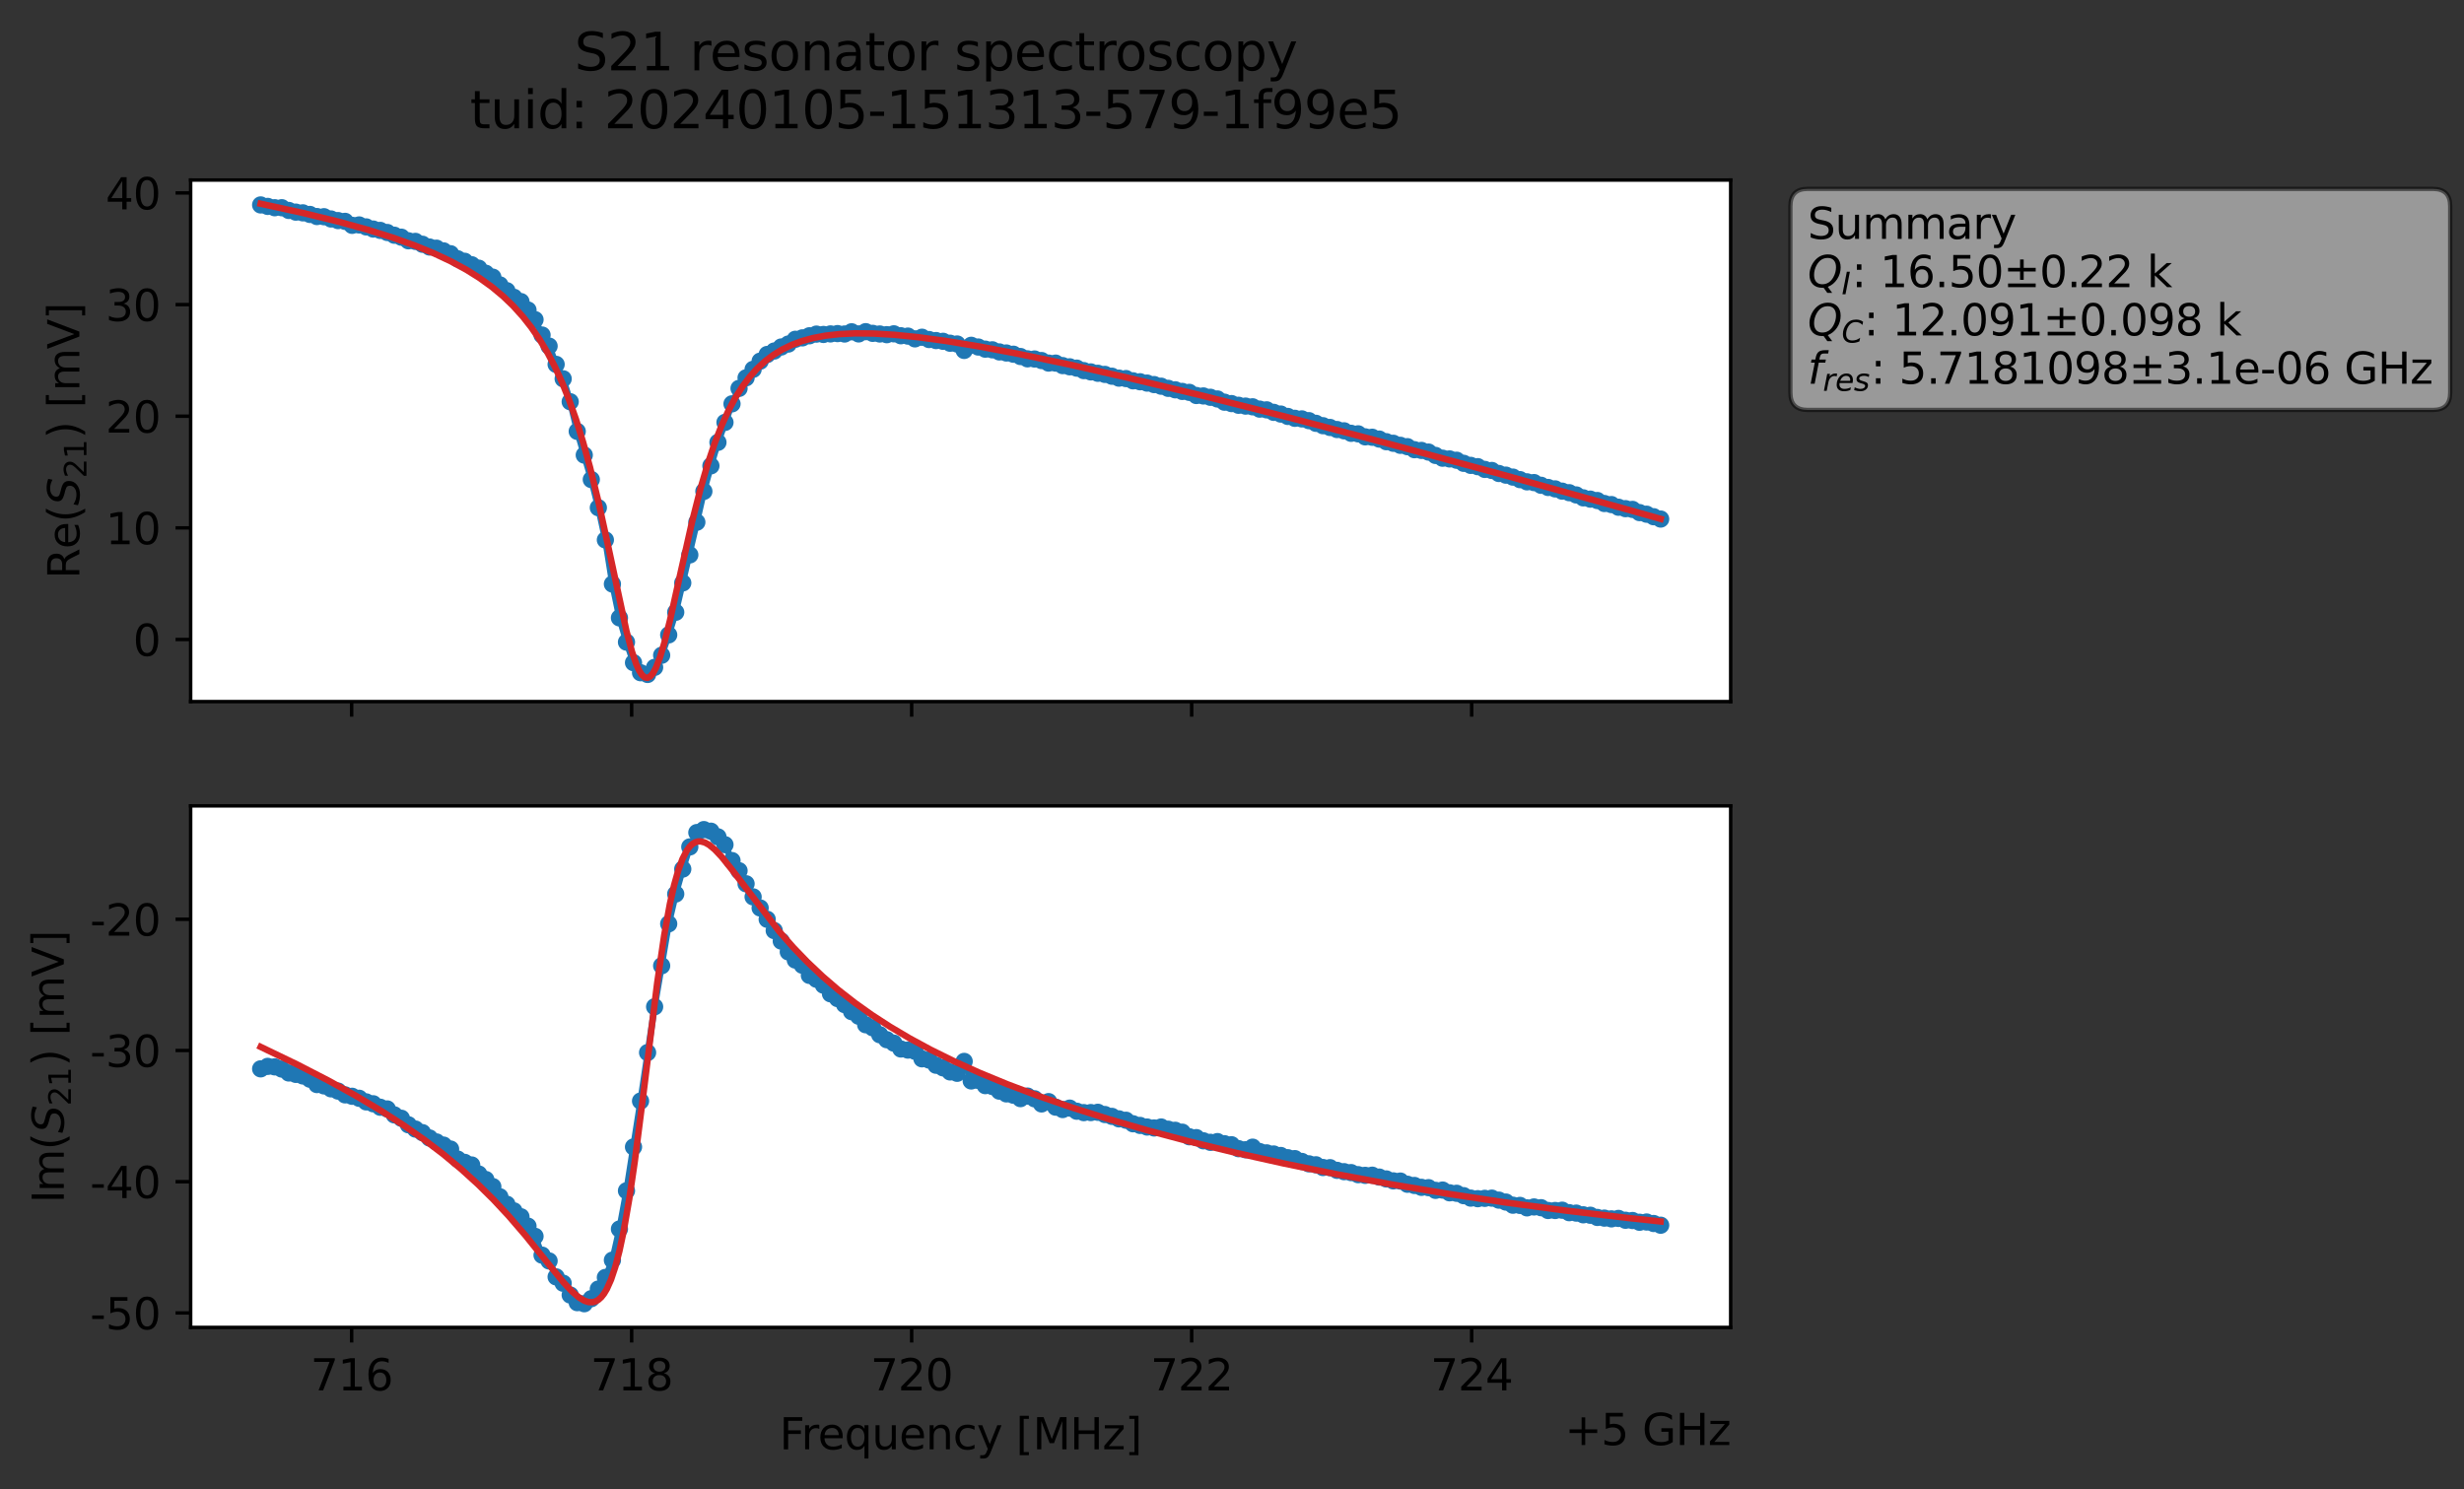 <?xml version="1.0" encoding="utf-8" standalone="no"?>
<!DOCTYPE svg PUBLIC "-//W3C//DTD SVG 1.1//EN"
  "http://www.w3.org/Graphics/SVG/1.1/DTD/svg11.dtd">
<svg xmlns:xlink="http://www.w3.org/1999/xlink" width="571.387pt" height="345.428pt" viewBox="0 0 571.387 345.428" xmlns="http://www.w3.org/2000/svg" version="1.1">
 <rect x="0" y="0" width="571.387" height="345.428" fill="#333333" stroke="none"/>
 <defs>
  <style type="text/css">*{stroke-linejoin: round; stroke-linecap: butt}</style>
 </defs>
 <g id="figure_1">
  <g id="patch_1">
   <path d="M 0 345.428 
L 571.387 345.428 
L 571.387 -0 
L 0 -0 
L 0 345.428 
z
" style="fill: none; opacity: 0"/>
  </g>
  <g id="axes_1">
   <g id="patch_2">
    <path d="M 44.211 162.72 
L 401.331 162.72 
L 401.331 41.76 
L 44.211 41.76 
z
" style="fill: #ffffff"/>
   </g>
   <g id="matplotlib.axis_1">
    <g id="xtick_1">
     <g id="line2d_1">
      <defs>
       <path id="m35a929d318" d="M 0 0 
L 0 3.5 
" style="stroke: #000000; stroke-width: 0.8"/>
      </defs>
      <g>
       <use xlink:href="#m35a929d318" x="81.546" y="162.72" style="stroke: #000000; stroke-width: 0.8"/>
      </g>
     </g>
    </g>
    <g id="xtick_2">
     <g id="line2d_2">
      <g>
       <use xlink:href="#m35a929d318" x="146.477" y="162.72" style="stroke: #000000; stroke-width: 0.8"/>
      </g>
     </g>
    </g>
    <g id="xtick_3">
     <g id="line2d_3">
      <g>
       <use xlink:href="#m35a929d318" x="211.408" y="162.72" style="stroke: #000000; stroke-width: 0.8"/>
      </g>
     </g>
    </g>
    <g id="xtick_4">
     <g id="line2d_4">
      <g>
       <use xlink:href="#m35a929d318" x="276.339" y="162.72" style="stroke: #000000; stroke-width: 0.8"/>
      </g>
     </g>
    </g>
    <g id="xtick_5">
     <g id="line2d_5">
      <g>
       <use xlink:href="#m35a929d318" x="341.27" y="162.72" style="stroke: #000000; stroke-width: 0.8"/>
      </g>
     </g>
    </g>
   </g>
   <g id="matplotlib.axis_2">
    <g id="ytick_1">
     <g id="line2d_6">
      <defs>
       <path id="ma19f117bfb" d="M 0 0 
L -3.5 0 
" style="stroke: #000000; stroke-width: 0.8"/>
      </defs>
      <g>
       <use xlink:href="#ma19f117bfb" x="44.211" y="148.317" style="stroke: #000000; stroke-width: 0.8"/>
      </g>
     </g>
     <g id="text_1">
      <!-- 0 -->
      <g transform="translate(30.848 152.116) scale(0.1 -0.1)">
       <defs>
        <path id="DejaVuSans-30" d="M 2034 4250 
Q 1547 4250 1301 3770 
Q 1056 3291 1056 2328 
Q 1056 1369 1301 889 
Q 1547 409 2034 409 
Q 2525 409 2770 889 
Q 3016 1369 3016 2328 
Q 3016 3291 2770 3770 
Q 2525 4250 2034 4250 
z
M 2034 4750 
Q 2819 4750 3233 4129 
Q 3647 3509 3647 2328 
Q 3647 1150 3233 529 
Q 2819 -91 2034 -91 
Q 1250 -91 836 529 
Q 422 1150 422 2328 
Q 422 3509 836 4129 
Q 1250 4750 2034 4750 
z
" transform="scale(0.016)"/>
       </defs>
       <use xlink:href="#DejaVuSans-30"/>
      </g>
     </g>
    </g>
    <g id="ytick_2">
     <g id="line2d_7">
      <g>
       <use xlink:href="#ma19f117bfb" x="44.211" y="122.426" style="stroke: #000000; stroke-width: 0.8"/>
      </g>
     </g>
     <g id="text_2">
      <!-- 10 -->
      <g transform="translate(24.486 126.225) scale(0.1 -0.1)">
       <defs>
        <path id="DejaVuSans-31" d="M 794 531 
L 1825 531 
L 1825 4091 
L 703 3866 
L 703 4441 
L 1819 4666 
L 2450 4666 
L 2450 531 
L 3481 531 
L 3481 0 
L 794 0 
L 794 531 
z
" transform="scale(0.016)"/>
       </defs>
       <use xlink:href="#DejaVuSans-31"/>
       <use xlink:href="#DejaVuSans-30" x="63.623"/>
      </g>
     </g>
    </g>
    <g id="ytick_3">
     <g id="line2d_8">
      <g>
       <use xlink:href="#ma19f117bfb" x="44.211" y="96.536" style="stroke: #000000; stroke-width: 0.8"/>
      </g>
     </g>
     <g id="text_3">
      <!-- 20 -->
      <g transform="translate(24.486 100.335) scale(0.1 -0.1)">
       <defs>
        <path id="DejaVuSans-32" d="M 1228 531 
L 3431 531 
L 3431 0 
L 469 0 
L 469 531 
Q 828 903 1448 1529 
Q 2069 2156 2228 2338 
Q 2531 2678 2651 2914 
Q 2772 3150 2772 3378 
Q 2772 3750 2511 3984 
Q 2250 4219 1831 4219 
Q 1534 4219 1204 4116 
Q 875 4013 500 3803 
L 500 4441 
Q 881 4594 1212 4672 
Q 1544 4750 1819 4750 
Q 2544 4750 2975 4387 
Q 3406 4025 3406 3419 
Q 3406 3131 3298 2873 
Q 3191 2616 2906 2266 
Q 2828 2175 2409 1742 
Q 1991 1309 1228 531 
z
" transform="scale(0.016)"/>
       </defs>
       <use xlink:href="#DejaVuSans-32"/>
       <use xlink:href="#DejaVuSans-30" x="63.623"/>
      </g>
     </g>
    </g>
    <g id="ytick_4">
     <g id="line2d_9">
      <g>
       <use xlink:href="#ma19f117bfb" x="44.211" y="70.645" style="stroke: #000000; stroke-width: 0.8"/>
      </g>
     </g>
     <g id="text_4">
      <!-- 30 -->
      <g transform="translate(24.486 74.444) scale(0.1 -0.1)">
       <defs>
        <path id="DejaVuSans-33" d="M 2597 2516 
Q 3050 2419 3304 2112 
Q 3559 1806 3559 1356 
Q 3559 666 3084 287 
Q 2609 -91 1734 -91 
Q 1441 -91 1130 -33 
Q 819 25 488 141 
L 488 750 
Q 750 597 1062 519 
Q 1375 441 1716 441 
Q 2309 441 2620 675 
Q 2931 909 2931 1356 
Q 2931 1769 2642 2001 
Q 2353 2234 1838 2234 
L 1294 2234 
L 1294 2753 
L 1863 2753 
Q 2328 2753 2575 2939 
Q 2822 3125 2822 3475 
Q 2822 3834 2567 4026 
Q 2313 4219 1838 4219 
Q 1578 4219 1281 4162 
Q 984 4106 628 3988 
L 628 4550 
Q 988 4650 1302 4700 
Q 1616 4750 1894 4750 
Q 2613 4750 3031 4423 
Q 3450 4097 3450 3541 
Q 3450 3153 3228 2886 
Q 3006 2619 2597 2516 
z
" transform="scale(0.016)"/>
       </defs>
       <use xlink:href="#DejaVuSans-33"/>
       <use xlink:href="#DejaVuSans-30" x="63.623"/>
      </g>
     </g>
    </g>
    <g id="ytick_5">
     <g id="line2d_10">
      <g>
       <use xlink:href="#ma19f117bfb" x="44.211" y="44.754" style="stroke: #000000; stroke-width: 0.8"/>
      </g>
     </g>
     <g id="text_5">
      <!-- 40 -->
      <g transform="translate(24.486 48.553) scale(0.1 -0.1)">
       <defs>
        <path id="DejaVuSans-34" d="M 2419 4116 
L 825 1625 
L 2419 1625 
L 2419 4116 
z
M 2253 4666 
L 3047 4666 
L 3047 1625 
L 3713 1625 
L 3713 1100 
L 3047 1100 
L 3047 0 
L 2419 0 
L 2419 1100 
L 313 1100 
L 313 1709 
L 2253 4666 
z
" transform="scale(0.016)"/>
       </defs>
       <use xlink:href="#DejaVuSans-34"/>
       <use xlink:href="#DejaVuSans-30" x="63.623"/>
      </g>
     </g>
    </g>
    <g id="text_6">
     <!-- Re$(S_{21})$ [mV] -->
     <g transform="translate(18.406 134.24) rotate(-90) scale(0.1 -0.1)">
      <defs>
       <path id="DejaVuSans-52" d="M 2841 2188 
Q 3044 2119 3236 1894 
Q 3428 1669 3622 1275 
L 4263 0 
L 3584 0 
L 2988 1197 
Q 2756 1666 2539 1819 
Q 2322 1972 1947 1972 
L 1259 1972 
L 1259 0 
L 628 0 
L 628 4666 
L 2053 4666 
Q 2853 4666 3247 4331 
Q 3641 3997 3641 3322 
Q 3641 2881 3436 2590 
Q 3231 2300 2841 2188 
z
M 1259 4147 
L 1259 2491 
L 2053 2491 
Q 2509 2491 2742 2702 
Q 2975 2913 2975 3322 
Q 2975 3731 2742 3939 
Q 2509 4147 2053 4147 
L 1259 4147 
z
" transform="scale(0.016)"/>
       <path id="DejaVuSans-65" d="M 3597 1894 
L 3597 1613 
L 953 1613 
Q 991 1019 1311 708 
Q 1631 397 2203 397 
Q 2534 397 2845 478 
Q 3156 559 3463 722 
L 3463 178 
Q 3153 47 2828 -22 
Q 2503 -91 2169 -91 
Q 1331 -91 842 396 
Q 353 884 353 1716 
Q 353 2575 817 3079 
Q 1281 3584 2069 3584 
Q 2775 3584 3186 3129 
Q 3597 2675 3597 1894 
z
M 3022 2063 
Q 3016 2534 2758 2815 
Q 2500 3097 2075 3097 
Q 1594 3097 1305 2825 
Q 1016 2553 972 2059 
L 3022 2063 
z
" transform="scale(0.016)"/>
       <path id="DejaVuSans-28" d="M 1984 4856 
Q 1566 4138 1362 3434 
Q 1159 2731 1159 2009 
Q 1159 1288 1364 580 
Q 1569 -128 1984 -844 
L 1484 -844 
Q 1016 -109 783 600 
Q 550 1309 550 2009 
Q 550 2706 781 3412 
Q 1013 4119 1484 4856 
L 1984 4856 
z
" transform="scale(0.016)"/>
       <path id="DejaVuSans-Oblique-53" d="M 3859 4513 
L 3738 3897 
Q 3422 4066 3111 4152 
Q 2800 4238 2509 4238 
Q 1944 4238 1609 3991 
Q 1275 3744 1275 3334 
Q 1275 3109 1398 2989 
Q 1522 2869 2034 2731 
L 2413 2638 
Q 3053 2472 3303 2217 
Q 3553 1963 3553 1503 
Q 3553 797 2998 353 
Q 2444 -91 1538 -91 
Q 1166 -91 791 -17 
Q 416 56 38 206 
L 166 856 
Q 513 641 861 531 
Q 1209 422 1556 422 
Q 2147 422 2503 684 
Q 2859 947 2859 1369 
Q 2859 1650 2717 1795 
Q 2575 1941 2106 2059 
L 1728 2156 
Q 1081 2325 845 2545 
Q 609 2766 609 3163 
Q 609 3859 1145 4304 
Q 1681 4750 2541 4750 
Q 2875 4750 3203 4690 
Q 3531 4631 3859 4513 
z
" transform="scale(0.016)"/>
       <path id="DejaVuSans-29" d="M 513 4856 
L 1013 4856 
Q 1481 4119 1714 3412 
Q 1947 2706 1947 2009 
Q 1947 1309 1714 600 
Q 1481 -109 1013 -844 
L 513 -844 
Q 928 -128 1133 580 
Q 1338 1288 1338 2009 
Q 1338 2731 1133 3434 
Q 928 4138 513 4856 
z
" transform="scale(0.016)"/>
       <path id="DejaVuSans-20" transform="scale(0.016)"/>
       <path id="DejaVuSans-5b" d="M 550 4863 
L 1875 4863 
L 1875 4416 
L 1125 4416 
L 1125 -397 
L 1875 -397 
L 1875 -844 
L 550 -844 
L 550 4863 
z
" transform="scale(0.016)"/>
       <path id="DejaVuSans-6d" d="M 3328 2828 
Q 3544 3216 3844 3400 
Q 4144 3584 4550 3584 
Q 5097 3584 5394 3201 
Q 5691 2819 5691 2113 
L 5691 0 
L 5113 0 
L 5113 2094 
Q 5113 2597 4934 2840 
Q 4756 3084 4391 3084 
Q 3944 3084 3684 2787 
Q 3425 2491 3425 1978 
L 3425 0 
L 2847 0 
L 2847 2094 
Q 2847 2600 2669 2842 
Q 2491 3084 2119 3084 
Q 1678 3084 1418 2786 
Q 1159 2488 1159 1978 
L 1159 0 
L 581 0 
L 581 3500 
L 1159 3500 
L 1159 2956 
Q 1356 3278 1631 3431 
Q 1906 3584 2284 3584 
Q 2666 3584 2933 3390 
Q 3200 3197 3328 2828 
z
" transform="scale(0.016)"/>
       <path id="DejaVuSans-56" d="M 1831 0 
L 50 4666 
L 709 4666 
L 2188 738 
L 3669 4666 
L 4325 4666 
L 2547 0 
L 1831 0 
z
" transform="scale(0.016)"/>
       <path id="DejaVuSans-5d" d="M 1947 4863 
L 1947 -844 
L 622 -844 
L 622 -397 
L 1369 -397 
L 1369 4416 
L 622 4416 
L 622 4863 
L 1947 4863 
z
" transform="scale(0.016)"/>
      </defs>
      <use xlink:href="#DejaVuSans-52" transform="translate(0 0.016)"/>
      <use xlink:href="#DejaVuSans-65" transform="translate(69.482 0.016)"/>
      <use xlink:href="#DejaVuSans-28" transform="translate(131.006 0.016)"/>
      <use xlink:href="#DejaVuSans-Oblique-53" transform="translate(170.02 0.016)"/>
      <use xlink:href="#DejaVuSans-32" transform="translate(233.496 -16.391) scale(0.7)"/>
      <use xlink:href="#DejaVuSans-31" transform="translate(278.032 -16.391) scale(0.7)"/>
      <use xlink:href="#DejaVuSans-29" transform="translate(325.303 0.016)"/>
      <use xlink:href="#DejaVuSans-20" transform="translate(364.316 0.016)"/>
      <use xlink:href="#DejaVuSans-5b" transform="translate(396.104 0.016)"/>
      <use xlink:href="#DejaVuSans-6d" transform="translate(435.117 0.016)"/>
      <use xlink:href="#DejaVuSans-56" transform="translate(532.529 0.016)"/>
      <use xlink:href="#DejaVuSans-5d" transform="translate(600.938 0.016)"/>
     </g>
    </g>
   </g>
   <g id="line2d_11">
    <path d="M 60.444 47.532 
L 63.707 48.178 
L 65.338 48.175 
L 66.969 48.811 
L 68.601 49.2 
L 70.232 49.365 
L 71.864 49.735 
L 73.495 50.222 
L 75.127 50.261 
L 76.758 50.788 
L 78.389 51.161 
L 80.021 51.342 
L 81.652 52.262 
L 83.284 52.172 
L 89.809 53.922 
L 91.441 54.556 
L 93.072 55.015 
L 94.704 55.847 
L 96.335 55.988 
L 99.598 57.293 
L 101.229 57.566 
L 104.492 58.852 
L 106.124 60.02 
L 107.755 60.602 
L 111.018 62.202 
L 112.649 63.381 
L 114.281 64.286 
L 115.912 66.075 
L 117.544 67.43 
L 119.175 68.958 
L 120.807 69.955 
L 122.438 71.907 
L 124.069 74.139 
L 125.701 77.708 
L 127.332 80.273 
L 128.964 84.513 
L 130.595 87.856 
L 132.227 93.175 
L 133.858 100.048 
L 137.121 111.224 
L 138.752 117.753 
L 140.384 125.225 
L 142.015 135.456 
L 143.647 143.303 
L 145.278 148.932 
L 146.909 153.696 
L 148.541 156.021 
L 150.172 156.422 
L 151.804 154.777 
L 153.435 151.978 
L 155.067 147.249 
L 156.698 142.005 
L 161.592 121.115 
L 163.224 113.96 
L 164.855 108.041 
L 166.487 102.592 
L 169.749 93.662 
L 171.381 90.081 
L 173.012 87.63 
L 176.275 83.766 
L 177.907 82.215 
L 179.538 81.414 
L 181.169 80.477 
L 182.801 79.797 
L 184.432 78.689 
L 186.064 78.363 
L 189.327 77.49 
L 190.958 77.572 
L 194.221 77.37 
L 195.852 77.468 
L 197.484 76.955 
L 199.115 77.446 
L 200.747 76.926 
L 202.378 77.317 
L 205.641 77.622 
L 207.272 77.425 
L 208.904 77.869 
L 210.535 77.953 
L 212.167 78.592 
L 213.798 78.217 
L 215.43 78.748 
L 218.692 79.16 
L 220.324 79.604 
L 221.955 79.785 
L 223.587 81.278 
L 225.218 80.088 
L 228.481 80.98 
L 230.112 81.133 
L 231.744 81.622 
L 235.007 82.155 
L 238.27 83.224 
L 239.901 83.264 
L 241.532 83.624 
L 243.164 84.21 
L 244.795 84.219 
L 246.427 84.796 
L 249.69 85.381 
L 251.321 85.957 
L 257.847 87.258 
L 259.478 87.701 
L 261.11 87.803 
L 262.741 88.326 
L 266.004 88.851 
L 269.267 89.574 
L 270.898 90.07 
L 275.792 91.003 
L 277.424 91.73 
L 279.055 91.833 
L 282.318 92.534 
L 283.95 93.281 
L 288.844 94.188 
L 290.475 94.352 
L 292.107 94.888 
L 293.738 95.057 
L 295.37 95.64 
L 297.001 96.033 
L 300.264 97.02 
L 301.895 97.156 
L 303.527 97.563 
L 306.79 98.733 
L 311.684 99.921 
L 313.315 100.499 
L 314.947 100.621 
L 316.578 101.318 
L 318.21 101.413 
L 319.841 101.836 
L 321.472 102.443 
L 326.367 103.599 
L 327.998 104.298 
L 329.63 104.469 
L 331.261 104.85 
L 332.892 105.63 
L 334.524 106.272 
L 336.155 106.443 
L 337.787 106.745 
L 339.418 107.458 
L 341.05 107.936 
L 342.681 108.233 
L 344.312 108.872 
L 345.944 109.119 
L 347.575 109.817 
L 350.838 110.656 
L 354.101 111.754 
L 355.732 111.927 
L 357.364 112.553 
L 358.995 113.06 
L 360.627 113.389 
L 362.258 113.916 
L 363.89 114.271 
L 365.521 114.792 
L 367.152 115.468 
L 370.415 116.086 
L 372.047 116.78 
L 373.678 117.029 
L 375.31 117.644 
L 376.941 117.975 
L 378.572 118.15 
L 380.204 118.89 
L 381.835 119.262 
L 385.098 120.384 
L 385.098 120.384 
" clip-path="url(#pa52a22d234)" style="fill: none; stroke: #1f77b4; stroke-width: 1.5; stroke-linecap: square"/>
    <defs>
     <path id="mf69fdc92dc" d="M 0 1.5 
C 0.398 1.5 0.779 1.342 1.061 1.061 
C 1.342 0.779 1.5 0.398 1.5 0 
C 1.5 -0.398 1.342 -0.779 1.061 -1.061 
C 0.779 -1.342 0.398 -1.5 0 -1.5 
C -0.398 -1.5 -0.779 -1.342 -1.061 -1.061 
C -1.342 -0.779 -1.5 -0.398 -1.5 0 
C -1.5 0.398 -1.342 0.779 -1.061 1.061 
C -0.779 1.342 -0.398 1.5 0 1.5 
z
" style="stroke: #1f77b4"/>
    </defs>
    <g clip-path="url(#pa52a22d234)">
     <use xlink:href="#mf69fdc92dc" x="60.444" y="47.532" style="fill: #1f77b4; stroke: #1f77b4"/>
     <use xlink:href="#mf69fdc92dc" x="62.075" y="47.872" style="fill: #1f77b4; stroke: #1f77b4"/>
     <use xlink:href="#mf69fdc92dc" x="63.707" y="48.178" style="fill: #1f77b4; stroke: #1f77b4"/>
     <use xlink:href="#mf69fdc92dc" x="65.338" y="48.175" style="fill: #1f77b4; stroke: #1f77b4"/>
     <use xlink:href="#mf69fdc92dc" x="66.969" y="48.811" style="fill: #1f77b4; stroke: #1f77b4"/>
     <use xlink:href="#mf69fdc92dc" x="68.601" y="49.2" style="fill: #1f77b4; stroke: #1f77b4"/>
     <use xlink:href="#mf69fdc92dc" x="70.232" y="49.365" style="fill: #1f77b4; stroke: #1f77b4"/>
     <use xlink:href="#mf69fdc92dc" x="71.864" y="49.735" style="fill: #1f77b4; stroke: #1f77b4"/>
     <use xlink:href="#mf69fdc92dc" x="73.495" y="50.222" style="fill: #1f77b4; stroke: #1f77b4"/>
     <use xlink:href="#mf69fdc92dc" x="75.127" y="50.261" style="fill: #1f77b4; stroke: #1f77b4"/>
     <use xlink:href="#mf69fdc92dc" x="76.758" y="50.788" style="fill: #1f77b4; stroke: #1f77b4"/>
     <use xlink:href="#mf69fdc92dc" x="78.389" y="51.161" style="fill: #1f77b4; stroke: #1f77b4"/>
     <use xlink:href="#mf69fdc92dc" x="80.021" y="51.342" style="fill: #1f77b4; stroke: #1f77b4"/>
     <use xlink:href="#mf69fdc92dc" x="81.652" y="52.262" style="fill: #1f77b4; stroke: #1f77b4"/>
     <use xlink:href="#mf69fdc92dc" x="83.284" y="52.172" style="fill: #1f77b4; stroke: #1f77b4"/>
     <use xlink:href="#mf69fdc92dc" x="84.915" y="52.625" style="fill: #1f77b4; stroke: #1f77b4"/>
     <use xlink:href="#mf69fdc92dc" x="86.547" y="53.127" style="fill: #1f77b4; stroke: #1f77b4"/>
     <use xlink:href="#mf69fdc92dc" x="88.178" y="53.438" style="fill: #1f77b4; stroke: #1f77b4"/>
     <use xlink:href="#mf69fdc92dc" x="89.809" y="53.922" style="fill: #1f77b4; stroke: #1f77b4"/>
     <use xlink:href="#mf69fdc92dc" x="91.441" y="54.556" style="fill: #1f77b4; stroke: #1f77b4"/>
     <use xlink:href="#mf69fdc92dc" x="93.072" y="55.015" style="fill: #1f77b4; stroke: #1f77b4"/>
     <use xlink:href="#mf69fdc92dc" x="94.704" y="55.847" style="fill: #1f77b4; stroke: #1f77b4"/>
     <use xlink:href="#mf69fdc92dc" x="96.335" y="55.988" style="fill: #1f77b4; stroke: #1f77b4"/>
     <use xlink:href="#mf69fdc92dc" x="97.967" y="56.655" style="fill: #1f77b4; stroke: #1f77b4"/>
     <use xlink:href="#mf69fdc92dc" x="99.598" y="57.293" style="fill: #1f77b4; stroke: #1f77b4"/>
     <use xlink:href="#mf69fdc92dc" x="101.229" y="57.566" style="fill: #1f77b4; stroke: #1f77b4"/>
     <use xlink:href="#mf69fdc92dc" x="102.861" y="58.187" style="fill: #1f77b4; stroke: #1f77b4"/>
     <use xlink:href="#mf69fdc92dc" x="104.492" y="58.852" style="fill: #1f77b4; stroke: #1f77b4"/>
     <use xlink:href="#mf69fdc92dc" x="106.124" y="60.02" style="fill: #1f77b4; stroke: #1f77b4"/>
     <use xlink:href="#mf69fdc92dc" x="107.755" y="60.602" style="fill: #1f77b4; stroke: #1f77b4"/>
     <use xlink:href="#mf69fdc92dc" x="109.387" y="61.409" style="fill: #1f77b4; stroke: #1f77b4"/>
     <use xlink:href="#mf69fdc92dc" x="111.018" y="62.202" style="fill: #1f77b4; stroke: #1f77b4"/>
     <use xlink:href="#mf69fdc92dc" x="112.649" y="63.381" style="fill: #1f77b4; stroke: #1f77b4"/>
     <use xlink:href="#mf69fdc92dc" x="114.281" y="64.286" style="fill: #1f77b4; stroke: #1f77b4"/>
     <use xlink:href="#mf69fdc92dc" x="115.912" y="66.075" style="fill: #1f77b4; stroke: #1f77b4"/>
     <use xlink:href="#mf69fdc92dc" x="117.544" y="67.43" style="fill: #1f77b4; stroke: #1f77b4"/>
     <use xlink:href="#mf69fdc92dc" x="119.175" y="68.958" style="fill: #1f77b4; stroke: #1f77b4"/>
     <use xlink:href="#mf69fdc92dc" x="120.807" y="69.955" style="fill: #1f77b4; stroke: #1f77b4"/>
     <use xlink:href="#mf69fdc92dc" x="122.438" y="71.907" style="fill: #1f77b4; stroke: #1f77b4"/>
     <use xlink:href="#mf69fdc92dc" x="124.069" y="74.139" style="fill: #1f77b4; stroke: #1f77b4"/>
     <use xlink:href="#mf69fdc92dc" x="125.701" y="77.708" style="fill: #1f77b4; stroke: #1f77b4"/>
     <use xlink:href="#mf69fdc92dc" x="127.332" y="80.273" style="fill: #1f77b4; stroke: #1f77b4"/>
     <use xlink:href="#mf69fdc92dc" x="128.964" y="84.513" style="fill: #1f77b4; stroke: #1f77b4"/>
     <use xlink:href="#mf69fdc92dc" x="130.595" y="87.856" style="fill: #1f77b4; stroke: #1f77b4"/>
     <use xlink:href="#mf69fdc92dc" x="132.227" y="93.175" style="fill: #1f77b4; stroke: #1f77b4"/>
     <use xlink:href="#mf69fdc92dc" x="133.858" y="100.048" style="fill: #1f77b4; stroke: #1f77b4"/>
     <use xlink:href="#mf69fdc92dc" x="135.489" y="105.546" style="fill: #1f77b4; stroke: #1f77b4"/>
     <use xlink:href="#mf69fdc92dc" x="137.121" y="111.224" style="fill: #1f77b4; stroke: #1f77b4"/>
     <use xlink:href="#mf69fdc92dc" x="138.752" y="117.753" style="fill: #1f77b4; stroke: #1f77b4"/>
     <use xlink:href="#mf69fdc92dc" x="140.384" y="125.225" style="fill: #1f77b4; stroke: #1f77b4"/>
     <use xlink:href="#mf69fdc92dc" x="142.015" y="135.456" style="fill: #1f77b4; stroke: #1f77b4"/>
     <use xlink:href="#mf69fdc92dc" x="143.647" y="143.303" style="fill: #1f77b4; stroke: #1f77b4"/>
     <use xlink:href="#mf69fdc92dc" x="145.278" y="148.932" style="fill: #1f77b4; stroke: #1f77b4"/>
     <use xlink:href="#mf69fdc92dc" x="146.909" y="153.696" style="fill: #1f77b4; stroke: #1f77b4"/>
     <use xlink:href="#mf69fdc92dc" x="148.541" y="156.021" style="fill: #1f77b4; stroke: #1f77b4"/>
     <use xlink:href="#mf69fdc92dc" x="150.172" y="156.422" style="fill: #1f77b4; stroke: #1f77b4"/>
     <use xlink:href="#mf69fdc92dc" x="151.804" y="154.777" style="fill: #1f77b4; stroke: #1f77b4"/>
     <use xlink:href="#mf69fdc92dc" x="153.435" y="151.978" style="fill: #1f77b4; stroke: #1f77b4"/>
     <use xlink:href="#mf69fdc92dc" x="155.067" y="147.249" style="fill: #1f77b4; stroke: #1f77b4"/>
     <use xlink:href="#mf69fdc92dc" x="156.698" y="142.005" style="fill: #1f77b4; stroke: #1f77b4"/>
     <use xlink:href="#mf69fdc92dc" x="158.329" y="135.193" style="fill: #1f77b4; stroke: #1f77b4"/>
     <use xlink:href="#mf69fdc92dc" x="159.961" y="128.694" style="fill: #1f77b4; stroke: #1f77b4"/>
     <use xlink:href="#mf69fdc92dc" x="161.592" y="121.115" style="fill: #1f77b4; stroke: #1f77b4"/>
     <use xlink:href="#mf69fdc92dc" x="163.224" y="113.96" style="fill: #1f77b4; stroke: #1f77b4"/>
     <use xlink:href="#mf69fdc92dc" x="164.855" y="108.041" style="fill: #1f77b4; stroke: #1f77b4"/>
     <use xlink:href="#mf69fdc92dc" x="166.487" y="102.592" style="fill: #1f77b4; stroke: #1f77b4"/>
     <use xlink:href="#mf69fdc92dc" x="168.118" y="97.971" style="fill: #1f77b4; stroke: #1f77b4"/>
     <use xlink:href="#mf69fdc92dc" x="169.749" y="93.662" style="fill: #1f77b4; stroke: #1f77b4"/>
     <use xlink:href="#mf69fdc92dc" x="171.381" y="90.081" style="fill: #1f77b4; stroke: #1f77b4"/>
     <use xlink:href="#mf69fdc92dc" x="173.012" y="87.63" style="fill: #1f77b4; stroke: #1f77b4"/>
     <use xlink:href="#mf69fdc92dc" x="174.644" y="85.66" style="fill: #1f77b4; stroke: #1f77b4"/>
     <use xlink:href="#mf69fdc92dc" x="176.275" y="83.766" style="fill: #1f77b4; stroke: #1f77b4"/>
     <use xlink:href="#mf69fdc92dc" x="177.907" y="82.215" style="fill: #1f77b4; stroke: #1f77b4"/>
     <use xlink:href="#mf69fdc92dc" x="179.538" y="81.414" style="fill: #1f77b4; stroke: #1f77b4"/>
     <use xlink:href="#mf69fdc92dc" x="181.169" y="80.477" style="fill: #1f77b4; stroke: #1f77b4"/>
     <use xlink:href="#mf69fdc92dc" x="182.801" y="79.797" style="fill: #1f77b4; stroke: #1f77b4"/>
     <use xlink:href="#mf69fdc92dc" x="184.432" y="78.689" style="fill: #1f77b4; stroke: #1f77b4"/>
     <use xlink:href="#mf69fdc92dc" x="186.064" y="78.363" style="fill: #1f77b4; stroke: #1f77b4"/>
     <use xlink:href="#mf69fdc92dc" x="187.695" y="77.878" style="fill: #1f77b4; stroke: #1f77b4"/>
     <use xlink:href="#mf69fdc92dc" x="189.327" y="77.49" style="fill: #1f77b4; stroke: #1f77b4"/>
     <use xlink:href="#mf69fdc92dc" x="190.958" y="77.572" style="fill: #1f77b4; stroke: #1f77b4"/>
     <use xlink:href="#mf69fdc92dc" x="192.589" y="77.446" style="fill: #1f77b4; stroke: #1f77b4"/>
     <use xlink:href="#mf69fdc92dc" x="194.221" y="77.37" style="fill: #1f77b4; stroke: #1f77b4"/>
     <use xlink:href="#mf69fdc92dc" x="195.852" y="77.468" style="fill: #1f77b4; stroke: #1f77b4"/>
     <use xlink:href="#mf69fdc92dc" x="197.484" y="76.955" style="fill: #1f77b4; stroke: #1f77b4"/>
     <use xlink:href="#mf69fdc92dc" x="199.115" y="77.446" style="fill: #1f77b4; stroke: #1f77b4"/>
     <use xlink:href="#mf69fdc92dc" x="200.747" y="76.926" style="fill: #1f77b4; stroke: #1f77b4"/>
     <use xlink:href="#mf69fdc92dc" x="202.378" y="77.317" style="fill: #1f77b4; stroke: #1f77b4"/>
     <use xlink:href="#mf69fdc92dc" x="204.009" y="77.464" style="fill: #1f77b4; stroke: #1f77b4"/>
     <use xlink:href="#mf69fdc92dc" x="205.641" y="77.622" style="fill: #1f77b4; stroke: #1f77b4"/>
     <use xlink:href="#mf69fdc92dc" x="207.272" y="77.425" style="fill: #1f77b4; stroke: #1f77b4"/>
     <use xlink:href="#mf69fdc92dc" x="208.904" y="77.869" style="fill: #1f77b4; stroke: #1f77b4"/>
     <use xlink:href="#mf69fdc92dc" x="210.535" y="77.953" style="fill: #1f77b4; stroke: #1f77b4"/>
     <use xlink:href="#mf69fdc92dc" x="212.167" y="78.592" style="fill: #1f77b4; stroke: #1f77b4"/>
     <use xlink:href="#mf69fdc92dc" x="213.798" y="78.217" style="fill: #1f77b4; stroke: #1f77b4"/>
     <use xlink:href="#mf69fdc92dc" x="215.43" y="78.748" style="fill: #1f77b4; stroke: #1f77b4"/>
     <use xlink:href="#mf69fdc92dc" x="217.061" y="78.987" style="fill: #1f77b4; stroke: #1f77b4"/>
     <use xlink:href="#mf69fdc92dc" x="218.692" y="79.16" style="fill: #1f77b4; stroke: #1f77b4"/>
     <use xlink:href="#mf69fdc92dc" x="220.324" y="79.604" style="fill: #1f77b4; stroke: #1f77b4"/>
     <use xlink:href="#mf69fdc92dc" x="221.955" y="79.785" style="fill: #1f77b4; stroke: #1f77b4"/>
     <use xlink:href="#mf69fdc92dc" x="223.587" y="81.278" style="fill: #1f77b4; stroke: #1f77b4"/>
     <use xlink:href="#mf69fdc92dc" x="225.218" y="80.088" style="fill: #1f77b4; stroke: #1f77b4"/>
     <use xlink:href="#mf69fdc92dc" x="226.85" y="80.487" style="fill: #1f77b4; stroke: #1f77b4"/>
     <use xlink:href="#mf69fdc92dc" x="228.481" y="80.98" style="fill: #1f77b4; stroke: #1f77b4"/>
     <use xlink:href="#mf69fdc92dc" x="230.112" y="81.133" style="fill: #1f77b4; stroke: #1f77b4"/>
     <use xlink:href="#mf69fdc92dc" x="231.744" y="81.622" style="fill: #1f77b4; stroke: #1f77b4"/>
     <use xlink:href="#mf69fdc92dc" x="233.375" y="81.87" style="fill: #1f77b4; stroke: #1f77b4"/>
     <use xlink:href="#mf69fdc92dc" x="235.007" y="82.155" style="fill: #1f77b4; stroke: #1f77b4"/>
     <use xlink:href="#mf69fdc92dc" x="236.638" y="82.687" style="fill: #1f77b4; stroke: #1f77b4"/>
     <use xlink:href="#mf69fdc92dc" x="238.27" y="83.224" style="fill: #1f77b4; stroke: #1f77b4"/>
     <use xlink:href="#mf69fdc92dc" x="239.901" y="83.264" style="fill: #1f77b4; stroke: #1f77b4"/>
     <use xlink:href="#mf69fdc92dc" x="241.532" y="83.624" style="fill: #1f77b4; stroke: #1f77b4"/>
     <use xlink:href="#mf69fdc92dc" x="243.164" y="84.21" style="fill: #1f77b4; stroke: #1f77b4"/>
     <use xlink:href="#mf69fdc92dc" x="244.795" y="84.219" style="fill: #1f77b4; stroke: #1f77b4"/>
     <use xlink:href="#mf69fdc92dc" x="246.427" y="84.796" style="fill: #1f77b4; stroke: #1f77b4"/>
     <use xlink:href="#mf69fdc92dc" x="248.058" y="85.077" style="fill: #1f77b4; stroke: #1f77b4"/>
     <use xlink:href="#mf69fdc92dc" x="249.69" y="85.381" style="fill: #1f77b4; stroke: #1f77b4"/>
     <use xlink:href="#mf69fdc92dc" x="251.321" y="85.957" style="fill: #1f77b4; stroke: #1f77b4"/>
     <use xlink:href="#mf69fdc92dc" x="252.952" y="86.258" style="fill: #1f77b4; stroke: #1f77b4"/>
     <use xlink:href="#mf69fdc92dc" x="254.584" y="86.575" style="fill: #1f77b4; stroke: #1f77b4"/>
     <use xlink:href="#mf69fdc92dc" x="256.215" y="86.836" style="fill: #1f77b4; stroke: #1f77b4"/>
     <use xlink:href="#mf69fdc92dc" x="257.847" y="87.258" style="fill: #1f77b4; stroke: #1f77b4"/>
     <use xlink:href="#mf69fdc92dc" x="259.478" y="87.701" style="fill: #1f77b4; stroke: #1f77b4"/>
     <use xlink:href="#mf69fdc92dc" x="261.11" y="87.803" style="fill: #1f77b4; stroke: #1f77b4"/>
     <use xlink:href="#mf69fdc92dc" x="262.741" y="88.326" style="fill: #1f77b4; stroke: #1f77b4"/>
     <use xlink:href="#mf69fdc92dc" x="264.372" y="88.542" style="fill: #1f77b4; stroke: #1f77b4"/>
     <use xlink:href="#mf69fdc92dc" x="266.004" y="88.851" style="fill: #1f77b4; stroke: #1f77b4"/>
     <use xlink:href="#mf69fdc92dc" x="267.635" y="89.198" style="fill: #1f77b4; stroke: #1f77b4"/>
     <use xlink:href="#mf69fdc92dc" x="269.267" y="89.574" style="fill: #1f77b4; stroke: #1f77b4"/>
     <use xlink:href="#mf69fdc92dc" x="270.898" y="90.07" style="fill: #1f77b4; stroke: #1f77b4"/>
     <use xlink:href="#mf69fdc92dc" x="272.53" y="90.409" style="fill: #1f77b4; stroke: #1f77b4"/>
     <use xlink:href="#mf69fdc92dc" x="274.161" y="90.785" style="fill: #1f77b4; stroke: #1f77b4"/>
     <use xlink:href="#mf69fdc92dc" x="275.792" y="91.003" style="fill: #1f77b4; stroke: #1f77b4"/>
     <use xlink:href="#mf69fdc92dc" x="277.424" y="91.73" style="fill: #1f77b4; stroke: #1f77b4"/>
     <use xlink:href="#mf69fdc92dc" x="279.055" y="91.833" style="fill: #1f77b4; stroke: #1f77b4"/>
     <use xlink:href="#mf69fdc92dc" x="280.687" y="92.144" style="fill: #1f77b4; stroke: #1f77b4"/>
     <use xlink:href="#mf69fdc92dc" x="282.318" y="92.534" style="fill: #1f77b4; stroke: #1f77b4"/>
     <use xlink:href="#mf69fdc92dc" x="283.95" y="93.281" style="fill: #1f77b4; stroke: #1f77b4"/>
     <use xlink:href="#mf69fdc92dc" x="285.581" y="93.604" style="fill: #1f77b4; stroke: #1f77b4"/>
     <use xlink:href="#mf69fdc92dc" x="287.212" y="93.995" style="fill: #1f77b4; stroke: #1f77b4"/>
     <use xlink:href="#mf69fdc92dc" x="288.844" y="94.188" style="fill: #1f77b4; stroke: #1f77b4"/>
     <use xlink:href="#mf69fdc92dc" x="290.475" y="94.352" style="fill: #1f77b4; stroke: #1f77b4"/>
     <use xlink:href="#mf69fdc92dc" x="292.107" y="94.888" style="fill: #1f77b4; stroke: #1f77b4"/>
     <use xlink:href="#mf69fdc92dc" x="293.738" y="95.057" style="fill: #1f77b4; stroke: #1f77b4"/>
     <use xlink:href="#mf69fdc92dc" x="295.37" y="95.64" style="fill: #1f77b4; stroke: #1f77b4"/>
     <use xlink:href="#mf69fdc92dc" x="297.001" y="96.033" style="fill: #1f77b4; stroke: #1f77b4"/>
     <use xlink:href="#mf69fdc92dc" x="298.632" y="96.583" style="fill: #1f77b4; stroke: #1f77b4"/>
     <use xlink:href="#mf69fdc92dc" x="300.264" y="97.02" style="fill: #1f77b4; stroke: #1f77b4"/>
     <use xlink:href="#mf69fdc92dc" x="301.895" y="97.156" style="fill: #1f77b4; stroke: #1f77b4"/>
     <use xlink:href="#mf69fdc92dc" x="303.527" y="97.563" style="fill: #1f77b4; stroke: #1f77b4"/>
     <use xlink:href="#mf69fdc92dc" x="305.158" y="98.181" style="fill: #1f77b4; stroke: #1f77b4"/>
     <use xlink:href="#mf69fdc92dc" x="306.79" y="98.733" style="fill: #1f77b4; stroke: #1f77b4"/>
     <use xlink:href="#mf69fdc92dc" x="308.421" y="99.14" style="fill: #1f77b4; stroke: #1f77b4"/>
     <use xlink:href="#mf69fdc92dc" x="310.052" y="99.621" style="fill: #1f77b4; stroke: #1f77b4"/>
     <use xlink:href="#mf69fdc92dc" x="311.684" y="99.921" style="fill: #1f77b4; stroke: #1f77b4"/>
     <use xlink:href="#mf69fdc92dc" x="313.315" y="100.499" style="fill: #1f77b4; stroke: #1f77b4"/>
     <use xlink:href="#mf69fdc92dc" x="314.947" y="100.621" style="fill: #1f77b4; stroke: #1f77b4"/>
     <use xlink:href="#mf69fdc92dc" x="316.578" y="101.318" style="fill: #1f77b4; stroke: #1f77b4"/>
     <use xlink:href="#mf69fdc92dc" x="318.21" y="101.413" style="fill: #1f77b4; stroke: #1f77b4"/>
     <use xlink:href="#mf69fdc92dc" x="319.841" y="101.836" style="fill: #1f77b4; stroke: #1f77b4"/>
     <use xlink:href="#mf69fdc92dc" x="321.472" y="102.443" style="fill: #1f77b4; stroke: #1f77b4"/>
     <use xlink:href="#mf69fdc92dc" x="323.104" y="102.811" style="fill: #1f77b4; stroke: #1f77b4"/>
     <use xlink:href="#mf69fdc92dc" x="324.735" y="103.284" style="fill: #1f77b4; stroke: #1f77b4"/>
     <use xlink:href="#mf69fdc92dc" x="326.367" y="103.599" style="fill: #1f77b4; stroke: #1f77b4"/>
     <use xlink:href="#mf69fdc92dc" x="327.998" y="104.298" style="fill: #1f77b4; stroke: #1f77b4"/>
     <use xlink:href="#mf69fdc92dc" x="329.63" y="104.469" style="fill: #1f77b4; stroke: #1f77b4"/>
     <use xlink:href="#mf69fdc92dc" x="331.261" y="104.85" style="fill: #1f77b4; stroke: #1f77b4"/>
     <use xlink:href="#mf69fdc92dc" x="332.892" y="105.63" style="fill: #1f77b4; stroke: #1f77b4"/>
     <use xlink:href="#mf69fdc92dc" x="334.524" y="106.272" style="fill: #1f77b4; stroke: #1f77b4"/>
     <use xlink:href="#mf69fdc92dc" x="336.155" y="106.443" style="fill: #1f77b4; stroke: #1f77b4"/>
     <use xlink:href="#mf69fdc92dc" x="337.787" y="106.745" style="fill: #1f77b4; stroke: #1f77b4"/>
     <use xlink:href="#mf69fdc92dc" x="339.418" y="107.458" style="fill: #1f77b4; stroke: #1f77b4"/>
     <use xlink:href="#mf69fdc92dc" x="341.05" y="107.936" style="fill: #1f77b4; stroke: #1f77b4"/>
     <use xlink:href="#mf69fdc92dc" x="342.681" y="108.233" style="fill: #1f77b4; stroke: #1f77b4"/>
     <use xlink:href="#mf69fdc92dc" x="344.312" y="108.872" style="fill: #1f77b4; stroke: #1f77b4"/>
     <use xlink:href="#mf69fdc92dc" x="345.944" y="109.119" style="fill: #1f77b4; stroke: #1f77b4"/>
     <use xlink:href="#mf69fdc92dc" x="347.575" y="109.817" style="fill: #1f77b4; stroke: #1f77b4"/>
     <use xlink:href="#mf69fdc92dc" x="349.207" y="110.2" style="fill: #1f77b4; stroke: #1f77b4"/>
     <use xlink:href="#mf69fdc92dc" x="350.838" y="110.656" style="fill: #1f77b4; stroke: #1f77b4"/>
     <use xlink:href="#mf69fdc92dc" x="352.47" y="111.24" style="fill: #1f77b4; stroke: #1f77b4"/>
     <use xlink:href="#mf69fdc92dc" x="354.101" y="111.754" style="fill: #1f77b4; stroke: #1f77b4"/>
     <use xlink:href="#mf69fdc92dc" x="355.732" y="111.927" style="fill: #1f77b4; stroke: #1f77b4"/>
     <use xlink:href="#mf69fdc92dc" x="357.364" y="112.553" style="fill: #1f77b4; stroke: #1f77b4"/>
     <use xlink:href="#mf69fdc92dc" x="358.995" y="113.06" style="fill: #1f77b4; stroke: #1f77b4"/>
     <use xlink:href="#mf69fdc92dc" x="360.627" y="113.389" style="fill: #1f77b4; stroke: #1f77b4"/>
     <use xlink:href="#mf69fdc92dc" x="362.258" y="113.916" style="fill: #1f77b4; stroke: #1f77b4"/>
     <use xlink:href="#mf69fdc92dc" x="363.89" y="114.271" style="fill: #1f77b4; stroke: #1f77b4"/>
     <use xlink:href="#mf69fdc92dc" x="365.521" y="114.792" style="fill: #1f77b4; stroke: #1f77b4"/>
     <use xlink:href="#mf69fdc92dc" x="367.152" y="115.468" style="fill: #1f77b4; stroke: #1f77b4"/>
     <use xlink:href="#mf69fdc92dc" x="368.784" y="115.766" style="fill: #1f77b4; stroke: #1f77b4"/>
     <use xlink:href="#mf69fdc92dc" x="370.415" y="116.086" style="fill: #1f77b4; stroke: #1f77b4"/>
     <use xlink:href="#mf69fdc92dc" x="372.047" y="116.78" style="fill: #1f77b4; stroke: #1f77b4"/>
     <use xlink:href="#mf69fdc92dc" x="373.678" y="117.029" style="fill: #1f77b4; stroke: #1f77b4"/>
     <use xlink:href="#mf69fdc92dc" x="375.31" y="117.644" style="fill: #1f77b4; stroke: #1f77b4"/>
     <use xlink:href="#mf69fdc92dc" x="376.941" y="117.975" style="fill: #1f77b4; stroke: #1f77b4"/>
     <use xlink:href="#mf69fdc92dc" x="378.572" y="118.15" style="fill: #1f77b4; stroke: #1f77b4"/>
     <use xlink:href="#mf69fdc92dc" x="380.204" y="118.89" style="fill: #1f77b4; stroke: #1f77b4"/>
     <use xlink:href="#mf69fdc92dc" x="381.835" y="119.262" style="fill: #1f77b4; stroke: #1f77b4"/>
     <use xlink:href="#mf69fdc92dc" x="383.467" y="119.844" style="fill: #1f77b4; stroke: #1f77b4"/>
     <use xlink:href="#mf69fdc92dc" x="385.098" y="120.384" style="fill: #1f77b4; stroke: #1f77b4"/>
    </g>
   </g>
   <g id="line2d_12">
    <path d="M 60.444 47.258 
L 70.193 49.38 
L 78.318 51.368 
L 85.142 53.252 
L 90.992 55.084 
L 96.191 56.943 
L 100.741 58.811 
L 104.641 60.653 
L 108.216 62.601 
L 111.14 64.433 
L 114.065 66.542 
L 116.665 68.709 
L 118.94 70.89 
L 121.215 73.4 
L 123.165 75.872 
L 125.115 78.705 
L 127.064 81.972 
L 128.689 85.091 
L 130.314 88.633 
L 131.939 92.665 
L 133.564 97.255 
L 135.189 102.471 
L 136.814 108.362 
L 138.764 116.337 
L 141.039 126.716 
L 145.263 146.327 
L 146.563 151.186 
L 147.538 154.041 
L 148.188 155.481 
L 148.838 156.507 
L 149.488 157.093 
L 150.138 157.222 
L 150.788 156.893 
L 151.438 156.117 
L 152.088 154.916 
L 153.063 152.396 
L 154.038 149.147 
L 155.338 143.98 
L 157.613 133.773 
L 160.537 120.805 
L 162.487 113.17 
L 164.112 107.611 
L 165.737 102.782 
L 167.362 98.634 
L 168.987 95.096 
L 170.612 92.091 
L 172.237 89.545 
L 173.862 87.391 
L 175.486 85.572 
L 177.436 83.761 
L 179.386 82.287 
L 181.336 81.091 
L 183.611 79.986 
L 185.886 79.134 
L 188.486 78.413 
L 191.41 77.856 
L 194.66 77.487 
L 198.235 77.315 
L 202.46 77.355 
L 207.334 77.643 
L 212.859 78.2 
L 219.359 79.082 
L 227.158 80.369 
L 236.583 82.155 
L 247.957 84.54 
L 261.931 87.706 
L 278.83 91.772 
L 298.654 96.778 
L 321.727 102.84 
L 348.376 110.076 
L 379.249 118.698 
L 385.098 120.354 
L 385.098 120.354 
" clip-path="url(#pa52a22d234)" style="fill: none; stroke: #d62728; stroke-width: 1.5; stroke-linecap: square"/>
   </g>
   <g id="patch_3">
    <path d="M 44.211 162.72 
L 44.211 41.76 
" style="fill: none; stroke: #000000; stroke-width: 0.8; stroke-linejoin: miter; stroke-linecap: square"/>
   </g>
   <g id="patch_4">
    <path d="M 401.331 162.72 
L 401.331 41.76 
" style="fill: none; stroke: #000000; stroke-width: 0.8; stroke-linejoin: miter; stroke-linecap: square"/>
   </g>
   <g id="patch_5">
    <path d="M 44.211 162.72 
L 401.331 162.72 
" style="fill: none; stroke: #000000; stroke-width: 0.8; stroke-linejoin: miter; stroke-linecap: square"/>
   </g>
   <g id="patch_6">
    <path d="M 44.211 41.76 
L 401.331 41.76 
" style="fill: none; stroke: #000000; stroke-width: 0.8; stroke-linejoin: miter; stroke-linecap: square"/>
   </g>
   <g id="text_7">
    <g id="patch_7">
     <path d="M 419.187 95.08 
L 564.187 95.08 
Q 568.187 95.08 568.187 91.08 
L 568.187 47.808 
Q 568.187 43.808 564.187 43.808 
L 419.187 43.808 
Q 415.187 43.808 415.187 47.808 
L 415.187 91.08 
Q 415.187 95.08 419.187 95.08 
z
" style="fill: #ffffff; opacity: 0.5; stroke: #000000; stroke-linejoin: miter"/>
    </g>
    <!-- Summary -->
    <g transform="translate(419.187 55.406) scale(0.1 -0.1)">
     <defs>
      <path id="DejaVuSans-53" d="M 3425 4513 
L 3425 3897 
Q 3066 4069 2747 4153 
Q 2428 4238 2131 4238 
Q 1616 4238 1336 4038 
Q 1056 3838 1056 3469 
Q 1056 3159 1242 3001 
Q 1428 2844 1947 2747 
L 2328 2669 
Q 3034 2534 3370 2195 
Q 3706 1856 3706 1288 
Q 3706 609 3251 259 
Q 2797 -91 1919 -91 
Q 1588 -91 1214 -16 
Q 841 59 441 206 
L 441 856 
Q 825 641 1194 531 
Q 1563 422 1919 422 
Q 2459 422 2753 634 
Q 3047 847 3047 1241 
Q 3047 1584 2836 1778 
Q 2625 1972 2144 2069 
L 1759 2144 
Q 1053 2284 737 2584 
Q 422 2884 422 3419 
Q 422 4038 858 4394 
Q 1294 4750 2059 4750 
Q 2388 4750 2728 4690 
Q 3069 4631 3425 4513 
z
" transform="scale(0.016)"/>
      <path id="DejaVuSans-75" d="M 544 1381 
L 544 3500 
L 1119 3500 
L 1119 1403 
Q 1119 906 1312 657 
Q 1506 409 1894 409 
Q 2359 409 2629 706 
Q 2900 1003 2900 1516 
L 2900 3500 
L 3475 3500 
L 3475 0 
L 2900 0 
L 2900 538 
Q 2691 219 2414 64 
Q 2138 -91 1772 -91 
Q 1169 -91 856 284 
Q 544 659 544 1381 
z
M 1991 3584 
L 1991 3584 
z
" transform="scale(0.016)"/>
      <path id="DejaVuSans-61" d="M 2194 1759 
Q 1497 1759 1228 1600 
Q 959 1441 959 1056 
Q 959 750 1161 570 
Q 1363 391 1709 391 
Q 2188 391 2477 730 
Q 2766 1069 2766 1631 
L 2766 1759 
L 2194 1759 
z
M 3341 1997 
L 3341 0 
L 2766 0 
L 2766 531 
Q 2569 213 2275 61 
Q 1981 -91 1556 -91 
Q 1019 -91 701 211 
Q 384 513 384 1019 
Q 384 1609 779 1909 
Q 1175 2209 1959 2209 
L 2766 2209 
L 2766 2266 
Q 2766 2663 2505 2880 
Q 2244 3097 1772 3097 
Q 1472 3097 1187 3025 
Q 903 2953 641 2809 
L 641 3341 
Q 956 3463 1253 3523 
Q 1550 3584 1831 3584 
Q 2591 3584 2966 3190 
Q 3341 2797 3341 1997 
z
" transform="scale(0.016)"/>
      <path id="DejaVuSans-72" d="M 2631 2963 
Q 2534 3019 2420 3045 
Q 2306 3072 2169 3072 
Q 1681 3072 1420 2755 
Q 1159 2438 1159 1844 
L 1159 0 
L 581 0 
L 581 3500 
L 1159 3500 
L 1159 2956 
Q 1341 3275 1631 3429 
Q 1922 3584 2338 3584 
Q 2397 3584 2469 3576 
Q 2541 3569 2628 3553 
L 2631 2963 
z
" transform="scale(0.016)"/>
      <path id="DejaVuSans-79" d="M 2059 -325 
Q 1816 -950 1584 -1140 
Q 1353 -1331 966 -1331 
L 506 -1331 
L 506 -850 
L 844 -850 
Q 1081 -850 1212 -737 
Q 1344 -625 1503 -206 
L 1606 56 
L 191 3500 
L 800 3500 
L 1894 763 
L 2988 3500 
L 3597 3500 
L 2059 -325 
z
" transform="scale(0.016)"/>
     </defs>
     <use xlink:href="#DejaVuSans-53"/>
     <use xlink:href="#DejaVuSans-75" x="63.477"/>
     <use xlink:href="#DejaVuSans-6d" x="126.855"/>
     <use xlink:href="#DejaVuSans-6d" x="224.268"/>
     <use xlink:href="#DejaVuSans-61" x="321.68"/>
     <use xlink:href="#DejaVuSans-72" x="382.959"/>
     <use xlink:href="#DejaVuSans-79" x="424.072"/>
    </g>
    <!-- $Q_I$: 16.50$\pm$0.22 k -->
    <g transform="translate(419.187 66.604) scale(0.1 -0.1)">
     <defs>
      <path id="DejaVuSans-Oblique-51" d="M 2309 -84 
Q 2275 -88 2237 -89 
Q 2200 -91 2125 -91 
Q 1250 -91 756 411 
Q 263 913 263 1797 
Q 263 2319 452 2844 
Q 641 3369 978 3788 
Q 1369 4269 1858 4509 
Q 2347 4750 2938 4750 
Q 3794 4750 4287 4245 
Q 4781 3741 4781 2869 
Q 4781 1928 4265 1147 
Q 3750 366 2919 44 
L 3553 -825 
L 2847 -825 
L 2309 -84 
z
M 2919 4238 
Q 2400 4238 2003 3986 
Q 1606 3734 1313 3219 
Q 1125 2891 1026 2522 
Q 928 2153 928 1778 
Q 928 1128 1239 775 
Q 1550 422 2119 422 
Q 2631 422 3032 676 
Q 3434 931 3719 1434 
Q 3909 1772 4009 2142 
Q 4109 2513 4109 2881 
Q 4109 3528 3796 3883 
Q 3484 4238 2919 4238 
z
" transform="scale(0.016)"/>
      <path id="DejaVuSans-Oblique-49" d="M 1081 4666 
L 1716 4666 
L 806 0 
L 172 0 
L 1081 4666 
z
" transform="scale(0.016)"/>
      <path id="DejaVuSans-3a" d="M 750 794 
L 1409 794 
L 1409 0 
L 750 0 
L 750 794 
z
M 750 3309 
L 1409 3309 
L 1409 2516 
L 750 2516 
L 750 3309 
z
" transform="scale(0.016)"/>
      <path id="DejaVuSans-36" d="M 2113 2584 
Q 1688 2584 1439 2293 
Q 1191 2003 1191 1497 
Q 1191 994 1439 701 
Q 1688 409 2113 409 
Q 2538 409 2786 701 
Q 3034 994 3034 1497 
Q 3034 2003 2786 2293 
Q 2538 2584 2113 2584 
z
M 3366 4563 
L 3366 3988 
Q 3128 4100 2886 4159 
Q 2644 4219 2406 4219 
Q 1781 4219 1451 3797 
Q 1122 3375 1075 2522 
Q 1259 2794 1537 2939 
Q 1816 3084 2150 3084 
Q 2853 3084 3261 2657 
Q 3669 2231 3669 1497 
Q 3669 778 3244 343 
Q 2819 -91 2113 -91 
Q 1303 -91 875 529 
Q 447 1150 447 2328 
Q 447 3434 972 4092 
Q 1497 4750 2381 4750 
Q 2619 4750 2861 4703 
Q 3103 4656 3366 4563 
z
" transform="scale(0.016)"/>
      <path id="DejaVuSans-2e" d="M 684 794 
L 1344 794 
L 1344 0 
L 684 0 
L 684 794 
z
" transform="scale(0.016)"/>
      <path id="DejaVuSans-35" d="M 691 4666 
L 3169 4666 
L 3169 4134 
L 1269 4134 
L 1269 2991 
Q 1406 3038 1543 3061 
Q 1681 3084 1819 3084 
Q 2600 3084 3056 2656 
Q 3513 2228 3513 1497 
Q 3513 744 3044 326 
Q 2575 -91 1722 -91 
Q 1428 -91 1123 -41 
Q 819 9 494 109 
L 494 744 
Q 775 591 1075 516 
Q 1375 441 1709 441 
Q 2250 441 2565 725 
Q 2881 1009 2881 1497 
Q 2881 1984 2565 2268 
Q 2250 2553 1709 2553 
Q 1456 2553 1204 2497 
Q 953 2441 691 2322 
L 691 4666 
z
" transform="scale(0.016)"/>
      <path id="DejaVuSans-b1" d="M 2944 4013 
L 2944 2803 
L 4684 2803 
L 4684 2272 
L 2944 2272 
L 2944 1063 
L 2419 1063 
L 2419 2272 
L 678 2272 
L 678 2803 
L 2419 2803 
L 2419 4013 
L 2944 4013 
z
M 678 531 
L 4684 531 
L 4684 0 
L 678 0 
L 678 531 
z
" transform="scale(0.016)"/>
      <path id="DejaVuSans-6b" d="M 581 4863 
L 1159 4863 
L 1159 1991 
L 2875 3500 
L 3609 3500 
L 1753 1863 
L 3688 0 
L 2938 0 
L 1159 1709 
L 1159 0 
L 581 0 
L 581 4863 
z
" transform="scale(0.016)"/>
     </defs>
     <use xlink:href="#DejaVuSans-Oblique-51" transform="translate(0 0.016)"/>
     <use xlink:href="#DejaVuSans-Oblique-49" transform="translate(78.711 -16.391) scale(0.7)"/>
     <use xlink:href="#DejaVuSans-3a" transform="translate(102.09 0.016)"/>
     <use xlink:href="#DejaVuSans-20" transform="translate(135.781 0.016)"/>
     <use xlink:href="#DejaVuSans-31" transform="translate(167.568 0.016)"/>
     <use xlink:href="#DejaVuSans-36" transform="translate(231.191 0.016)"/>
     <use xlink:href="#DejaVuSans-2e" transform="translate(294.814 0.016)"/>
     <use xlink:href="#DejaVuSans-35" transform="translate(326.602 0.016)"/>
     <use xlink:href="#DejaVuSans-30" transform="translate(390.225 0.016)"/>
     <use xlink:href="#DejaVuSans-b1" transform="translate(453.848 0.016)"/>
     <use xlink:href="#DejaVuSans-30" transform="translate(537.637 0.016)"/>
     <use xlink:href="#DejaVuSans-2e" transform="translate(601.26 0.016)"/>
     <use xlink:href="#DejaVuSans-32" transform="translate(627.547 0.016)"/>
     <use xlink:href="#DejaVuSans-32" transform="translate(691.17 0.016)"/>
     <use xlink:href="#DejaVuSans-20" transform="translate(754.793 0.016)"/>
     <use xlink:href="#DejaVuSans-6b" transform="translate(786.58 0.016)"/>
    </g>
    <!-- $Q_C$: 12.091$\pm$0.098 k -->
    <g transform="translate(419.187 77.802) scale(0.1 -0.1)">
     <defs>
      <path id="DejaVuSans-Oblique-43" d="M 4447 4306 
L 4319 3641 
Q 4019 3944 3683 4091 
Q 3347 4238 2956 4238 
Q 2422 4238 2017 3981 
Q 1613 3725 1319 3200 
Q 1131 2863 1032 2486 
Q 934 2109 934 1728 
Q 934 1091 1264 756 
Q 1594 422 2222 422 
Q 2656 422 3056 561 
Q 3456 700 3834 978 
L 3688 231 
Q 3316 72 2936 -9 
Q 2556 -91 2175 -91 
Q 1278 -91 773 396 
Q 269 884 269 1753 
Q 269 2309 461 2846 
Q 653 3384 1013 3828 
Q 1394 4300 1883 4525 
Q 2372 4750 3022 4750 
Q 3422 4750 3780 4639 
Q 4138 4528 4447 4306 
z
" transform="scale(0.016)"/>
      <path id="DejaVuSans-39" d="M 703 97 
L 703 672 
Q 941 559 1184 500 
Q 1428 441 1663 441 
Q 2288 441 2617 861 
Q 2947 1281 2994 2138 
Q 2813 1869 2534 1725 
Q 2256 1581 1919 1581 
Q 1219 1581 811 2004 
Q 403 2428 403 3163 
Q 403 3881 828 4315 
Q 1253 4750 1959 4750 
Q 2769 4750 3195 4129 
Q 3622 3509 3622 2328 
Q 3622 1225 3098 567 
Q 2575 -91 1691 -91 
Q 1453 -91 1209 -44 
Q 966 3 703 97 
z
M 1959 2075 
Q 2384 2075 2632 2365 
Q 2881 2656 2881 3163 
Q 2881 3666 2632 3958 
Q 2384 4250 1959 4250 
Q 1534 4250 1286 3958 
Q 1038 3666 1038 3163 
Q 1038 2656 1286 2365 
Q 1534 2075 1959 2075 
z
" transform="scale(0.016)"/>
      <path id="DejaVuSans-38" d="M 2034 2216 
Q 1584 2216 1326 1975 
Q 1069 1734 1069 1313 
Q 1069 891 1326 650 
Q 1584 409 2034 409 
Q 2484 409 2743 651 
Q 3003 894 3003 1313 
Q 3003 1734 2745 1975 
Q 2488 2216 2034 2216 
z
M 1403 2484 
Q 997 2584 770 2862 
Q 544 3141 544 3541 
Q 544 4100 942 4425 
Q 1341 4750 2034 4750 
Q 2731 4750 3128 4425 
Q 3525 4100 3525 3541 
Q 3525 3141 3298 2862 
Q 3072 2584 2669 2484 
Q 3125 2378 3379 2068 
Q 3634 1759 3634 1313 
Q 3634 634 3220 271 
Q 2806 -91 2034 -91 
Q 1263 -91 848 271 
Q 434 634 434 1313 
Q 434 1759 690 2068 
Q 947 2378 1403 2484 
z
M 1172 3481 
Q 1172 3119 1398 2916 
Q 1625 2713 2034 2713 
Q 2441 2713 2670 2916 
Q 2900 3119 2900 3481 
Q 2900 3844 2670 4047 
Q 2441 4250 2034 4250 
Q 1625 4250 1398 4047 
Q 1172 3844 1172 3481 
z
" transform="scale(0.016)"/>
     </defs>
     <use xlink:href="#DejaVuSans-Oblique-51" transform="translate(0 0.016)"/>
     <use xlink:href="#DejaVuSans-Oblique-43" transform="translate(78.711 -16.391) scale(0.7)"/>
     <use xlink:href="#DejaVuSans-3a" transform="translate(130.322 0.016)"/>
     <use xlink:href="#DejaVuSans-20" transform="translate(164.014 0.016)"/>
     <use xlink:href="#DejaVuSans-31" transform="translate(195.801 0.016)"/>
     <use xlink:href="#DejaVuSans-32" transform="translate(259.424 0.016)"/>
     <use xlink:href="#DejaVuSans-2e" transform="translate(323.047 0.016)"/>
     <use xlink:href="#DejaVuSans-30" transform="translate(354.834 0.016)"/>
     <use xlink:href="#DejaVuSans-39" transform="translate(418.457 0.016)"/>
     <use xlink:href="#DejaVuSans-31" transform="translate(482.08 0.016)"/>
     <use xlink:href="#DejaVuSans-b1" transform="translate(545.703 0.016)"/>
     <use xlink:href="#DejaVuSans-30" transform="translate(629.492 0.016)"/>
     <use xlink:href="#DejaVuSans-2e" transform="translate(693.115 0.016)"/>
     <use xlink:href="#DejaVuSans-30" transform="translate(724.902 0.016)"/>
     <use xlink:href="#DejaVuSans-39" transform="translate(788.525 0.016)"/>
     <use xlink:href="#DejaVuSans-38" transform="translate(852.148 0.016)"/>
     <use xlink:href="#DejaVuSans-20" transform="translate(915.771 0.016)"/>
     <use xlink:href="#DejaVuSans-6b" transform="translate(947.559 0.016)"/>
    </g>
    <!-- $f_{res}$: 5.7181098$\pm$3.1e-06 GHz -->
    <g transform="translate(419.187 89) scale(0.1 -0.1)">
     <defs>
      <path id="DejaVuSans-Oblique-66" d="M 3059 4863 
L 2969 4384 
L 2419 4384 
Q 2106 4384 1964 4261 
Q 1822 4138 1753 3809 
L 1691 3500 
L 2638 3500 
L 2553 3053 
L 1606 3053 
L 1013 0 
L 434 0 
L 1031 3053 
L 481 3053 
L 563 3500 
L 1113 3500 
L 1159 3744 
Q 1278 4363 1576 4613 
Q 1875 4863 2516 4863 
L 3059 4863 
z
" transform="scale(0.016)"/>
      <path id="DejaVuSans-Oblique-72" d="M 2853 2969 
Q 2766 3016 2653 3041 
Q 2541 3066 2413 3066 
Q 1953 3066 1609 2717 
Q 1266 2369 1153 1784 
L 800 0 
L 225 0 
L 909 3500 
L 1484 3500 
L 1375 2956 
Q 1603 3259 1920 3421 
Q 2238 3584 2597 3584 
Q 2691 3584 2781 3573 
Q 2872 3563 2963 3538 
L 2853 2969 
z
" transform="scale(0.016)"/>
      <path id="DejaVuSans-Oblique-65" d="M 3078 2063 
Q 3088 2113 3092 2166 
Q 3097 2219 3097 2272 
Q 3097 2653 2873 2875 
Q 2650 3097 2266 3097 
Q 1838 3097 1509 2826 
Q 1181 2556 1013 2059 
L 3078 2063 
z
M 3578 1613 
L 903 1613 
Q 884 1494 878 1425 
Q 872 1356 872 1306 
Q 872 872 1139 634 
Q 1406 397 1894 397 
Q 2269 397 2603 481 
Q 2938 566 3225 728 
L 3116 159 
Q 2806 34 2476 -28 
Q 2147 -91 1806 -91 
Q 1078 -91 686 257 
Q 294 606 294 1247 
Q 294 1794 489 2264 
Q 684 2734 1063 3103 
Q 1306 3334 1642 3459 
Q 1978 3584 2356 3584 
Q 2950 3584 3301 3228 
Q 3653 2872 3653 2272 
Q 3653 2128 3634 1964 
Q 3616 1800 3578 1613 
z
" transform="scale(0.016)"/>
      <path id="DejaVuSans-Oblique-73" d="M 3200 3397 
L 3091 2853 
Q 2863 2978 2609 3040 
Q 2356 3103 2088 3103 
Q 1634 3103 1373 2948 
Q 1113 2794 1113 2528 
Q 1113 2219 1719 2053 
Q 1766 2041 1788 2034 
L 1972 1978 
Q 2547 1819 2739 1644 
Q 2931 1469 2931 1166 
Q 2931 609 2489 259 
Q 2047 -91 1331 -91 
Q 1053 -91 747 -37 
Q 441 16 72 128 
L 184 722 
Q 500 559 806 475 
Q 1113 391 1394 391 
Q 1816 391 2080 572 
Q 2344 753 2344 1031 
Q 2344 1331 1650 1516 
L 1591 1531 
L 1394 1581 
Q 956 1697 753 1886 
Q 550 2075 550 2369 
Q 550 2928 970 3256 
Q 1391 3584 2113 3584 
Q 2397 3584 2667 3537 
Q 2938 3491 3200 3397 
z
" transform="scale(0.016)"/>
      <path id="DejaVuSans-37" d="M 525 4666 
L 3525 4666 
L 3525 4397 
L 1831 0 
L 1172 0 
L 2766 4134 
L 525 4134 
L 525 4666 
z
" transform="scale(0.016)"/>
      <path id="DejaVuSans-2d" d="M 313 2009 
L 1997 2009 
L 1997 1497 
L 313 1497 
L 313 2009 
z
" transform="scale(0.016)"/>
      <path id="DejaVuSans-47" d="M 3809 666 
L 3809 1919 
L 2778 1919 
L 2778 2438 
L 4434 2438 
L 4434 434 
Q 4069 175 3628 42 
Q 3188 -91 2688 -91 
Q 1594 -91 976 548 
Q 359 1188 359 2328 
Q 359 3472 976 4111 
Q 1594 4750 2688 4750 
Q 3144 4750 3555 4637 
Q 3966 4525 4313 4306 
L 4313 3634 
Q 3963 3931 3569 4081 
Q 3175 4231 2741 4231 
Q 1884 4231 1454 3753 
Q 1025 3275 1025 2328 
Q 1025 1384 1454 906 
Q 1884 428 2741 428 
Q 3075 428 3337 486 
Q 3600 544 3809 666 
z
" transform="scale(0.016)"/>
      <path id="DejaVuSans-48" d="M 628 4666 
L 1259 4666 
L 1259 2753 
L 3553 2753 
L 3553 4666 
L 4184 4666 
L 4184 0 
L 3553 0 
L 3553 2222 
L 1259 2222 
L 1259 0 
L 628 0 
L 628 4666 
z
" transform="scale(0.016)"/>
      <path id="DejaVuSans-7a" d="M 353 3500 
L 3084 3500 
L 3084 2975 
L 922 459 
L 3084 459 
L 3084 0 
L 275 0 
L 275 525 
L 2438 3041 
L 353 3041 
L 353 3500 
z
" transform="scale(0.016)"/>
     </defs>
     <use xlink:href="#DejaVuSans-Oblique-66" transform="translate(0 0.016)"/>
     <use xlink:href="#DejaVuSans-Oblique-72" transform="translate(35.205 -16.391) scale(0.7)"/>
     <use xlink:href="#DejaVuSans-Oblique-65" transform="translate(63.984 -16.391) scale(0.7)"/>
     <use xlink:href="#DejaVuSans-Oblique-73" transform="translate(107.051 -16.391) scale(0.7)"/>
     <use xlink:href="#DejaVuSans-3a" transform="translate(146.255 0.016)"/>
     <use xlink:href="#DejaVuSans-20" transform="translate(179.946 0.016)"/>
     <use xlink:href="#DejaVuSans-35" transform="translate(211.733 0.016)"/>
     <use xlink:href="#DejaVuSans-2e" transform="translate(275.356 0.016)"/>
     <use xlink:href="#DejaVuSans-37" transform="translate(299.394 0.016)"/>
     <use xlink:href="#DejaVuSans-31" transform="translate(363.017 0.016)"/>
     <use xlink:href="#DejaVuSans-38" transform="translate(426.64 0.016)"/>
     <use xlink:href="#DejaVuSans-31" transform="translate(490.263 0.016)"/>
     <use xlink:href="#DejaVuSans-30" transform="translate(553.886 0.016)"/>
     <use xlink:href="#DejaVuSans-39" transform="translate(617.509 0.016)"/>
     <use xlink:href="#DejaVuSans-38" transform="translate(681.132 0.016)"/>
     <use xlink:href="#DejaVuSans-b1" transform="translate(744.755 0.016)"/>
     <use xlink:href="#DejaVuSans-33" transform="translate(828.544 0.016)"/>
     <use xlink:href="#DejaVuSans-2e" transform="translate(892.167 0.016)"/>
     <use xlink:href="#DejaVuSans-31" transform="translate(923.954 0.016)"/>
     <use xlink:href="#DejaVuSans-65" transform="translate(987.577 0.016)"/>
     <use xlink:href="#DejaVuSans-2d" transform="translate(1049.101 0.016)"/>
     <use xlink:href="#DejaVuSans-30" transform="translate(1085.185 0.016)"/>
     <use xlink:href="#DejaVuSans-36" transform="translate(1148.808 0.016)"/>
     <use xlink:href="#DejaVuSans-20" transform="translate(1212.431 0.016)"/>
     <use xlink:href="#DejaVuSans-47" transform="translate(1244.218 0.016)"/>
     <use xlink:href="#DejaVuSans-48" transform="translate(1321.708 0.016)"/>
     <use xlink:href="#DejaVuSans-7a" transform="translate(1396.903 0.016)"/>
    </g>
   </g>
  </g>
  <g id="axes_2">
   <g id="patch_8">
    <path d="M 44.211 307.872 
L 401.331 307.872 
L 401.331 186.912 
L 44.211 186.912 
z
" style="fill: #ffffff"/>
   </g>
   <g id="matplotlib.axis_3">
    <g id="xtick_6">
     <g id="line2d_13">
      <g>
       <use xlink:href="#m35a929d318" x="81.546" y="307.872" style="stroke: #000000; stroke-width: 0.8"/>
      </g>
     </g>
     <g id="text_8">
      <!-- 716 -->
      <g transform="translate(72.002 322.47) scale(0.1 -0.1)">
       <use xlink:href="#DejaVuSans-37"/>
       <use xlink:href="#DejaVuSans-31" x="63.623"/>
       <use xlink:href="#DejaVuSans-36" x="127.246"/>
      </g>
     </g>
    </g>
    <g id="xtick_7">
     <g id="line2d_14">
      <g>
       <use xlink:href="#m35a929d318" x="146.477" y="307.872" style="stroke: #000000; stroke-width: 0.8"/>
      </g>
     </g>
     <g id="text_9">
      <!-- 718 -->
      <g transform="translate(136.933 322.47) scale(0.1 -0.1)">
       <use xlink:href="#DejaVuSans-37"/>
       <use xlink:href="#DejaVuSans-31" x="63.623"/>
       <use xlink:href="#DejaVuSans-38" x="127.246"/>
      </g>
     </g>
    </g>
    <g id="xtick_8">
     <g id="line2d_15">
      <g>
       <use xlink:href="#m35a929d318" x="211.408" y="307.872" style="stroke: #000000; stroke-width: 0.8"/>
      </g>
     </g>
     <g id="text_10">
      <!-- 720 -->
      <g transform="translate(201.864 322.47) scale(0.1 -0.1)">
       <use xlink:href="#DejaVuSans-37"/>
       <use xlink:href="#DejaVuSans-32" x="63.623"/>
       <use xlink:href="#DejaVuSans-30" x="127.246"/>
      </g>
     </g>
    </g>
    <g id="xtick_9">
     <g id="line2d_16">
      <g>
       <use xlink:href="#m35a929d318" x="276.339" y="307.872" style="stroke: #000000; stroke-width: 0.8"/>
      </g>
     </g>
     <g id="text_11">
      <!-- 722 -->
      <g transform="translate(266.795 322.47) scale(0.1 -0.1)">
       <use xlink:href="#DejaVuSans-37"/>
       <use xlink:href="#DejaVuSans-32" x="63.623"/>
       <use xlink:href="#DejaVuSans-32" x="127.246"/>
      </g>
     </g>
    </g>
    <g id="xtick_10">
     <g id="line2d_17">
      <g>
       <use xlink:href="#m35a929d318" x="341.27" y="307.872" style="stroke: #000000; stroke-width: 0.8"/>
      </g>
     </g>
     <g id="text_12">
      <!-- 724 -->
      <g transform="translate(331.726 322.47) scale(0.1 -0.1)">
       <use xlink:href="#DejaVuSans-37"/>
       <use xlink:href="#DejaVuSans-32" x="63.623"/>
       <use xlink:href="#DejaVuSans-34" x="127.246"/>
      </g>
     </g>
    </g>
    <g id="text_13">
     <!-- Frequency [MHz] -->
     <g transform="translate(180.752 336.149) scale(0.1 -0.1)">
      <defs>
       <path id="DejaVuSans-46" d="M 628 4666 
L 3309 4666 
L 3309 4134 
L 1259 4134 
L 1259 2759 
L 3109 2759 
L 3109 2228 
L 1259 2228 
L 1259 0 
L 628 0 
L 628 4666 
z
" transform="scale(0.016)"/>
       <path id="DejaVuSans-71" d="M 947 1747 
Q 947 1113 1208 752 
Q 1469 391 1925 391 
Q 2381 391 2643 752 
Q 2906 1113 2906 1747 
Q 2906 2381 2643 2742 
Q 2381 3103 1925 3103 
Q 1469 3103 1208 2742 
Q 947 2381 947 1747 
z
M 2906 525 
Q 2725 213 2448 61 
Q 2172 -91 1784 -91 
Q 1150 -91 751 415 
Q 353 922 353 1747 
Q 353 2572 751 3078 
Q 1150 3584 1784 3584 
Q 2172 3584 2448 3432 
Q 2725 3281 2906 2969 
L 2906 3500 
L 3481 3500 
L 3481 -1331 
L 2906 -1331 
L 2906 525 
z
" transform="scale(0.016)"/>
       <path id="DejaVuSans-6e" d="M 3513 2113 
L 3513 0 
L 2938 0 
L 2938 2094 
Q 2938 2591 2744 2837 
Q 2550 3084 2163 3084 
Q 1697 3084 1428 2787 
Q 1159 2491 1159 1978 
L 1159 0 
L 581 0 
L 581 3500 
L 1159 3500 
L 1159 2956 
Q 1366 3272 1645 3428 
Q 1925 3584 2291 3584 
Q 2894 3584 3203 3211 
Q 3513 2838 3513 2113 
z
" transform="scale(0.016)"/>
       <path id="DejaVuSans-63" d="M 3122 3366 
L 3122 2828 
Q 2878 2963 2633 3030 
Q 2388 3097 2138 3097 
Q 1578 3097 1268 2742 
Q 959 2388 959 1747 
Q 959 1106 1268 751 
Q 1578 397 2138 397 
Q 2388 397 2633 464 
Q 2878 531 3122 666 
L 3122 134 
Q 2881 22 2623 -34 
Q 2366 -91 2075 -91 
Q 1284 -91 818 406 
Q 353 903 353 1747 
Q 353 2603 823 3093 
Q 1294 3584 2113 3584 
Q 2378 3584 2631 3529 
Q 2884 3475 3122 3366 
z
" transform="scale(0.016)"/>
       <path id="DejaVuSans-4d" d="M 628 4666 
L 1569 4666 
L 2759 1491 
L 3956 4666 
L 4897 4666 
L 4897 0 
L 4281 0 
L 4281 4097 
L 3078 897 
L 2444 897 
L 1241 4097 
L 1241 0 
L 628 0 
L 628 4666 
z
" transform="scale(0.016)"/>
      </defs>
      <use xlink:href="#DejaVuSans-46"/>
      <use xlink:href="#DejaVuSans-72" x="50.27"/>
      <use xlink:href="#DejaVuSans-65" x="89.133"/>
      <use xlink:href="#DejaVuSans-71" x="150.656"/>
      <use xlink:href="#DejaVuSans-75" x="214.133"/>
      <use xlink:href="#DejaVuSans-65" x="277.512"/>
      <use xlink:href="#DejaVuSans-6e" x="339.035"/>
      <use xlink:href="#DejaVuSans-63" x="402.414"/>
      <use xlink:href="#DejaVuSans-79" x="457.395"/>
      <use xlink:href="#DejaVuSans-20" x="516.574"/>
      <use xlink:href="#DejaVuSans-5b" x="548.361"/>
      <use xlink:href="#DejaVuSans-4d" x="587.375"/>
      <use xlink:href="#DejaVuSans-48" x="673.654"/>
      <use xlink:href="#DejaVuSans-7a" x="748.85"/>
      <use xlink:href="#DejaVuSans-5d" x="801.34"/>
     </g>
    </g>
    <g id="text_14">
     <!-- +5 GHz -->
     <g transform="translate(362.893 335.149) scale(0.1 -0.1)">
      <defs>
       <path id="DejaVuSans-2b" d="M 2944 4013 
L 2944 2272 
L 4684 2272 
L 4684 1741 
L 2944 1741 
L 2944 0 
L 2419 0 
L 2419 1741 
L 678 1741 
L 678 2272 
L 2419 2272 
L 2419 4013 
L 2944 4013 
z
" transform="scale(0.016)"/>
      </defs>
      <use xlink:href="#DejaVuSans-2b"/>
      <use xlink:href="#DejaVuSans-35" x="83.789"/>
      <use xlink:href="#DejaVuSans-20" x="147.412"/>
      <use xlink:href="#DejaVuSans-47" x="179.199"/>
      <use xlink:href="#DejaVuSans-48" x="256.689"/>
      <use xlink:href="#DejaVuSans-7a" x="331.885"/>
     </g>
    </g>
   </g>
   <g id="matplotlib.axis_4">
    <g id="ytick_6">
     <g id="line2d_18">
      <g>
       <use xlink:href="#ma19f117bfb" x="44.211" y="304.513" style="stroke: #000000; stroke-width: 0.8"/>
      </g>
     </g>
     <g id="text_15">
      <!-- -50 -->
      <g transform="translate(20.878 308.312) scale(0.1 -0.1)">
       <use xlink:href="#DejaVuSans-2d"/>
       <use xlink:href="#DejaVuSans-35" x="36.084"/>
       <use xlink:href="#DejaVuSans-30" x="99.707"/>
      </g>
     </g>
    </g>
    <g id="ytick_7">
     <g id="line2d_19">
      <g>
       <use xlink:href="#ma19f117bfb" x="44.211" y="274.077" style="stroke: #000000; stroke-width: 0.8"/>
      </g>
     </g>
     <g id="text_16">
      <!-- -40 -->
      <g transform="translate(20.878 277.876) scale(0.1 -0.1)">
       <use xlink:href="#DejaVuSans-2d"/>
       <use xlink:href="#DejaVuSans-34" x="36.084"/>
       <use xlink:href="#DejaVuSans-30" x="99.707"/>
      </g>
     </g>
    </g>
    <g id="ytick_8">
     <g id="line2d_20">
      <g>
       <use xlink:href="#ma19f117bfb" x="44.211" y="243.641" style="stroke: #000000; stroke-width: 0.8"/>
      </g>
     </g>
     <g id="text_17">
      <!-- -30 -->
      <g transform="translate(20.878 247.441) scale(0.1 -0.1)">
       <use xlink:href="#DejaVuSans-2d"/>
       <use xlink:href="#DejaVuSans-33" x="36.084"/>
       <use xlink:href="#DejaVuSans-30" x="99.707"/>
      </g>
     </g>
    </g>
    <g id="ytick_9">
     <g id="line2d_21">
      <g>
       <use xlink:href="#ma19f117bfb" x="44.211" y="213.206" style="stroke: #000000; stroke-width: 0.8"/>
      </g>
     </g>
     <g id="text_18">
      <!-- -20 -->
      <g transform="translate(20.878 217.005) scale(0.1 -0.1)">
       <use xlink:href="#DejaVuSans-2d"/>
       <use xlink:href="#DejaVuSans-32" x="36.084"/>
       <use xlink:href="#DejaVuSans-30" x="99.707"/>
      </g>
     </g>
    </g>
    <g id="text_19">
     <!-- Im$(S_{21})$ [mV] -->
     <g transform="translate(14.798 279.042) rotate(-90) scale(0.1 -0.1)">
      <defs>
       <path id="DejaVuSans-49" d="M 628 4666 
L 1259 4666 
L 1259 0 
L 628 0 
L 628 4666 
z
" transform="scale(0.016)"/>
      </defs>
      <use xlink:href="#DejaVuSans-49" transform="translate(0 0.016)"/>
      <use xlink:href="#DejaVuSans-6d" transform="translate(25.867 0.016)"/>
      <use xlink:href="#DejaVuSans-28" transform="translate(123.279 0.016)"/>
      <use xlink:href="#DejaVuSans-Oblique-53" transform="translate(162.293 0.016)"/>
      <use xlink:href="#DejaVuSans-32" transform="translate(225.77 -16.391) scale(0.7)"/>
      <use xlink:href="#DejaVuSans-31" transform="translate(270.306 -16.391) scale(0.7)"/>
      <use xlink:href="#DejaVuSans-29" transform="translate(317.576 0.016)"/>
      <use xlink:href="#DejaVuSans-20" transform="translate(356.59 0.016)"/>
      <use xlink:href="#DejaVuSans-5b" transform="translate(388.377 0.016)"/>
      <use xlink:href="#DejaVuSans-6d" transform="translate(427.391 0.016)"/>
      <use xlink:href="#DejaVuSans-56" transform="translate(524.803 0.016)"/>
      <use xlink:href="#DejaVuSans-5d" transform="translate(593.211 0.016)"/>
     </g>
    </g>
   </g>
   <g id="line2d_22">
    <path d="M 60.444 247.899 
L 62.075 247.326 
L 63.707 247.44 
L 65.338 247.944 
L 66.969 248.857 
L 70.232 249.546 
L 71.864 250.297 
L 73.495 251.544 
L 75.127 251.85 
L 76.758 252.532 
L 78.389 253.057 
L 80.021 253.933 
L 81.652 254.262 
L 83.284 254.723 
L 84.915 255.563 
L 86.547 256 
L 88.178 256.806 
L 89.809 257.202 
L 91.441 258.578 
L 93.072 259.363 
L 94.704 260.874 
L 96.335 261.868 
L 97.967 262.699 
L 99.598 263.934 
L 101.229 264.858 
L 102.861 265.588 
L 104.492 266.503 
L 106.124 268.823 
L 107.755 269.593 
L 109.387 270.201 
L 111.018 272.291 
L 112.649 273.567 
L 114.281 275.21 
L 115.912 277.569 
L 117.544 279.305 
L 119.175 280.84 
L 120.807 282.209 
L 122.438 284.384 
L 124.069 286.745 
L 125.701 291.112 
L 127.332 292.454 
L 128.964 296.151 
L 130.595 297.623 
L 132.227 300.353 
L 133.858 302.127 
L 135.489 302.374 
L 137.121 301.201 
L 138.752 298.97 
L 140.384 296.282 
L 142.015 292.272 
L 143.647 285.051 
L 145.278 276.184 
L 148.541 255.366 
L 151.804 233.498 
L 155.067 214.264 
L 156.698 207.343 
L 158.329 201.562 
L 159.961 196.425 
L 161.592 193.101 
L 163.224 192.41 
L 164.855 192.781 
L 166.487 194.096 
L 168.118 195.912 
L 169.749 199.6 
L 171.381 201.947 
L 174.644 208.013 
L 182.801 220.768 
L 184.432 222.668 
L 186.064 223.872 
L 187.695 226.227 
L 189.327 227.118 
L 190.958 228.49 
L 192.589 230.496 
L 194.221 231.6 
L 195.852 232.995 
L 197.484 234.634 
L 199.115 235.693 
L 200.747 237.67 
L 202.378 238.38 
L 204.009 239.987 
L 205.641 241.144 
L 207.272 241.936 
L 208.904 243.294 
L 212.167 243.819 
L 213.798 245.573 
L 215.43 245.85 
L 217.061 247.061 
L 218.692 247.666 
L 220.324 248.613 
L 221.955 248.93 
L 223.587 246.176 
L 225.218 250.707 
L 226.85 250.58 
L 228.481 251.793 
L 230.112 251.99 
L 231.744 253.07 
L 233.375 253.706 
L 235.007 254.014 
L 236.638 254.805 
L 238.27 254.214 
L 239.901 254.844 
L 241.532 256.037 
L 243.164 255.502 
L 244.795 256.785 
L 246.427 257.34 
L 248.058 257.009 
L 249.69 257.728 
L 251.321 258.053 
L 254.584 257.977 
L 259.478 259.502 
L 261.11 259.821 
L 262.741 260.638 
L 266.004 261.395 
L 267.635 261.613 
L 269.267 261.389 
L 270.898 261.901 
L 272.53 262.151 
L 274.161 262.591 
L 275.792 263.65 
L 277.424 263.853 
L 279.055 264.588 
L 280.687 264.942 
L 282.318 264.774 
L 283.95 265.265 
L 285.581 265.505 
L 287.212 266.415 
L 288.844 266.664 
L 290.475 266.065 
L 292.107 267.087 
L 297.001 267.994 
L 298.632 268.508 
L 300.264 268.719 
L 303.527 269.928 
L 305.158 270.152 
L 306.79 270.784 
L 308.421 270.822 
L 310.052 271.441 
L 316.578 272.602 
L 318.21 272.566 
L 323.104 273.884 
L 324.735 273.929 
L 326.367 274.667 
L 327.998 274.946 
L 329.63 275.382 
L 331.261 275.456 
L 332.892 276.082 
L 334.524 276.014 
L 336.155 276.65 
L 337.787 276.76 
L 341.05 277.881 
L 342.681 278.015 
L 345.944 277.887 
L 349.207 278.795 
L 350.838 279.526 
L 352.47 279.574 
L 354.101 280.142 
L 355.732 279.932 
L 357.364 280.104 
L 358.995 280.751 
L 362.258 280.684 
L 363.89 281.258 
L 365.521 281.357 
L 367.152 281.752 
L 368.784 281.854 
L 370.415 282.364 
L 373.678 282.693 
L 375.31 282.591 
L 376.941 283.016 
L 378.572 283.078 
L 380.204 283.48 
L 381.835 283.424 
L 385.098 284.167 
L 385.098 284.167 
" clip-path="url(#p162ee676a3)" style="fill: none; stroke: #1f77b4; stroke-width: 1.5; stroke-linecap: square"/>
    <g clip-path="url(#p162ee676a3)">
     <use xlink:href="#mf69fdc92dc" x="60.444" y="247.899" style="fill: #1f77b4; stroke: #1f77b4"/>
     <use xlink:href="#mf69fdc92dc" x="62.075" y="247.326" style="fill: #1f77b4; stroke: #1f77b4"/>
     <use xlink:href="#mf69fdc92dc" x="63.707" y="247.44" style="fill: #1f77b4; stroke: #1f77b4"/>
     <use xlink:href="#mf69fdc92dc" x="65.338" y="247.944" style="fill: #1f77b4; stroke: #1f77b4"/>
     <use xlink:href="#mf69fdc92dc" x="66.969" y="248.857" style="fill: #1f77b4; stroke: #1f77b4"/>
     <use xlink:href="#mf69fdc92dc" x="68.601" y="249.182" style="fill: #1f77b4; stroke: #1f77b4"/>
     <use xlink:href="#mf69fdc92dc" x="70.232" y="249.546" style="fill: #1f77b4; stroke: #1f77b4"/>
     <use xlink:href="#mf69fdc92dc" x="71.864" y="250.297" style="fill: #1f77b4; stroke: #1f77b4"/>
     <use xlink:href="#mf69fdc92dc" x="73.495" y="251.544" style="fill: #1f77b4; stroke: #1f77b4"/>
     <use xlink:href="#mf69fdc92dc" x="75.127" y="251.85" style="fill: #1f77b4; stroke: #1f77b4"/>
     <use xlink:href="#mf69fdc92dc" x="76.758" y="252.532" style="fill: #1f77b4; stroke: #1f77b4"/>
     <use xlink:href="#mf69fdc92dc" x="78.389" y="253.057" style="fill: #1f77b4; stroke: #1f77b4"/>
     <use xlink:href="#mf69fdc92dc" x="80.021" y="253.933" style="fill: #1f77b4; stroke: #1f77b4"/>
     <use xlink:href="#mf69fdc92dc" x="81.652" y="254.262" style="fill: #1f77b4; stroke: #1f77b4"/>
     <use xlink:href="#mf69fdc92dc" x="83.284" y="254.723" style="fill: #1f77b4; stroke: #1f77b4"/>
     <use xlink:href="#mf69fdc92dc" x="84.915" y="255.563" style="fill: #1f77b4; stroke: #1f77b4"/>
     <use xlink:href="#mf69fdc92dc" x="86.547" y="256" style="fill: #1f77b4; stroke: #1f77b4"/>
     <use xlink:href="#mf69fdc92dc" x="88.178" y="256.806" style="fill: #1f77b4; stroke: #1f77b4"/>
     <use xlink:href="#mf69fdc92dc" x="89.809" y="257.202" style="fill: #1f77b4; stroke: #1f77b4"/>
     <use xlink:href="#mf69fdc92dc" x="91.441" y="258.578" style="fill: #1f77b4; stroke: #1f77b4"/>
     <use xlink:href="#mf69fdc92dc" x="93.072" y="259.363" style="fill: #1f77b4; stroke: #1f77b4"/>
     <use xlink:href="#mf69fdc92dc" x="94.704" y="260.874" style="fill: #1f77b4; stroke: #1f77b4"/>
     <use xlink:href="#mf69fdc92dc" x="96.335" y="261.868" style="fill: #1f77b4; stroke: #1f77b4"/>
     <use xlink:href="#mf69fdc92dc" x="97.967" y="262.699" style="fill: #1f77b4; stroke: #1f77b4"/>
     <use xlink:href="#mf69fdc92dc" x="99.598" y="263.934" style="fill: #1f77b4; stroke: #1f77b4"/>
     <use xlink:href="#mf69fdc92dc" x="101.229" y="264.858" style="fill: #1f77b4; stroke: #1f77b4"/>
     <use xlink:href="#mf69fdc92dc" x="102.861" y="265.588" style="fill: #1f77b4; stroke: #1f77b4"/>
     <use xlink:href="#mf69fdc92dc" x="104.492" y="266.503" style="fill: #1f77b4; stroke: #1f77b4"/>
     <use xlink:href="#mf69fdc92dc" x="106.124" y="268.823" style="fill: #1f77b4; stroke: #1f77b4"/>
     <use xlink:href="#mf69fdc92dc" x="107.755" y="269.593" style="fill: #1f77b4; stroke: #1f77b4"/>
     <use xlink:href="#mf69fdc92dc" x="109.387" y="270.201" style="fill: #1f77b4; stroke: #1f77b4"/>
     <use xlink:href="#mf69fdc92dc" x="111.018" y="272.291" style="fill: #1f77b4; stroke: #1f77b4"/>
     <use xlink:href="#mf69fdc92dc" x="112.649" y="273.567" style="fill: #1f77b4; stroke: #1f77b4"/>
     <use xlink:href="#mf69fdc92dc" x="114.281" y="275.21" style="fill: #1f77b4; stroke: #1f77b4"/>
     <use xlink:href="#mf69fdc92dc" x="115.912" y="277.569" style="fill: #1f77b4; stroke: #1f77b4"/>
     <use xlink:href="#mf69fdc92dc" x="117.544" y="279.305" style="fill: #1f77b4; stroke: #1f77b4"/>
     <use xlink:href="#mf69fdc92dc" x="119.175" y="280.84" style="fill: #1f77b4; stroke: #1f77b4"/>
     <use xlink:href="#mf69fdc92dc" x="120.807" y="282.209" style="fill: #1f77b4; stroke: #1f77b4"/>
     <use xlink:href="#mf69fdc92dc" x="122.438" y="284.384" style="fill: #1f77b4; stroke: #1f77b4"/>
     <use xlink:href="#mf69fdc92dc" x="124.069" y="286.745" style="fill: #1f77b4; stroke: #1f77b4"/>
     <use xlink:href="#mf69fdc92dc" x="125.701" y="291.112" style="fill: #1f77b4; stroke: #1f77b4"/>
     <use xlink:href="#mf69fdc92dc" x="127.332" y="292.454" style="fill: #1f77b4; stroke: #1f77b4"/>
     <use xlink:href="#mf69fdc92dc" x="128.964" y="296.151" style="fill: #1f77b4; stroke: #1f77b4"/>
     <use xlink:href="#mf69fdc92dc" x="130.595" y="297.623" style="fill: #1f77b4; stroke: #1f77b4"/>
     <use xlink:href="#mf69fdc92dc" x="132.227" y="300.353" style="fill: #1f77b4; stroke: #1f77b4"/>
     <use xlink:href="#mf69fdc92dc" x="133.858" y="302.127" style="fill: #1f77b4; stroke: #1f77b4"/>
     <use xlink:href="#mf69fdc92dc" x="135.489" y="302.374" style="fill: #1f77b4; stroke: #1f77b4"/>
     <use xlink:href="#mf69fdc92dc" x="137.121" y="301.201" style="fill: #1f77b4; stroke: #1f77b4"/>
     <use xlink:href="#mf69fdc92dc" x="138.752" y="298.97" style="fill: #1f77b4; stroke: #1f77b4"/>
     <use xlink:href="#mf69fdc92dc" x="140.384" y="296.282" style="fill: #1f77b4; stroke: #1f77b4"/>
     <use xlink:href="#mf69fdc92dc" x="142.015" y="292.272" style="fill: #1f77b4; stroke: #1f77b4"/>
     <use xlink:href="#mf69fdc92dc" x="143.647" y="285.051" style="fill: #1f77b4; stroke: #1f77b4"/>
     <use xlink:href="#mf69fdc92dc" x="145.278" y="276.184" style="fill: #1f77b4; stroke: #1f77b4"/>
     <use xlink:href="#mf69fdc92dc" x="146.909" y="266.017" style="fill: #1f77b4; stroke: #1f77b4"/>
     <use xlink:href="#mf69fdc92dc" x="148.541" y="255.366" style="fill: #1f77b4; stroke: #1f77b4"/>
     <use xlink:href="#mf69fdc92dc" x="150.172" y="244.125" style="fill: #1f77b4; stroke: #1f77b4"/>
     <use xlink:href="#mf69fdc92dc" x="151.804" y="233.498" style="fill: #1f77b4; stroke: #1f77b4"/>
     <use xlink:href="#mf69fdc92dc" x="153.435" y="223.993" style="fill: #1f77b4; stroke: #1f77b4"/>
     <use xlink:href="#mf69fdc92dc" x="155.067" y="214.264" style="fill: #1f77b4; stroke: #1f77b4"/>
     <use xlink:href="#mf69fdc92dc" x="156.698" y="207.343" style="fill: #1f77b4; stroke: #1f77b4"/>
     <use xlink:href="#mf69fdc92dc" x="158.329" y="201.562" style="fill: #1f77b4; stroke: #1f77b4"/>
     <use xlink:href="#mf69fdc92dc" x="159.961" y="196.425" style="fill: #1f77b4; stroke: #1f77b4"/>
     <use xlink:href="#mf69fdc92dc" x="161.592" y="193.101" style="fill: #1f77b4; stroke: #1f77b4"/>
     <use xlink:href="#mf69fdc92dc" x="163.224" y="192.41" style="fill: #1f77b4; stroke: #1f77b4"/>
     <use xlink:href="#mf69fdc92dc" x="164.855" y="192.781" style="fill: #1f77b4; stroke: #1f77b4"/>
     <use xlink:href="#mf69fdc92dc" x="166.487" y="194.096" style="fill: #1f77b4; stroke: #1f77b4"/>
     <use xlink:href="#mf69fdc92dc" x="168.118" y="195.912" style="fill: #1f77b4; stroke: #1f77b4"/>
     <use xlink:href="#mf69fdc92dc" x="169.749" y="199.6" style="fill: #1f77b4; stroke: #1f77b4"/>
     <use xlink:href="#mf69fdc92dc" x="171.381" y="201.947" style="fill: #1f77b4; stroke: #1f77b4"/>
     <use xlink:href="#mf69fdc92dc" x="173.012" y="204.974" style="fill: #1f77b4; stroke: #1f77b4"/>
     <use xlink:href="#mf69fdc92dc" x="174.644" y="208.013" style="fill: #1f77b4; stroke: #1f77b4"/>
     <use xlink:href="#mf69fdc92dc" x="176.275" y="210.588" style="fill: #1f77b4; stroke: #1f77b4"/>
     <use xlink:href="#mf69fdc92dc" x="177.907" y="213.215" style="fill: #1f77b4; stroke: #1f77b4"/>
     <use xlink:href="#mf69fdc92dc" x="179.538" y="215.835" style="fill: #1f77b4; stroke: #1f77b4"/>
     <use xlink:href="#mf69fdc92dc" x="181.169" y="218.265" style="fill: #1f77b4; stroke: #1f77b4"/>
     <use xlink:href="#mf69fdc92dc" x="182.801" y="220.768" style="fill: #1f77b4; stroke: #1f77b4"/>
     <use xlink:href="#mf69fdc92dc" x="184.432" y="222.668" style="fill: #1f77b4; stroke: #1f77b4"/>
     <use xlink:href="#mf69fdc92dc" x="186.064" y="223.872" style="fill: #1f77b4; stroke: #1f77b4"/>
     <use xlink:href="#mf69fdc92dc" x="187.695" y="226.227" style="fill: #1f77b4; stroke: #1f77b4"/>
     <use xlink:href="#mf69fdc92dc" x="189.327" y="227.118" style="fill: #1f77b4; stroke: #1f77b4"/>
     <use xlink:href="#mf69fdc92dc" x="190.958" y="228.49" style="fill: #1f77b4; stroke: #1f77b4"/>
     <use xlink:href="#mf69fdc92dc" x="192.589" y="230.496" style="fill: #1f77b4; stroke: #1f77b4"/>
     <use xlink:href="#mf69fdc92dc" x="194.221" y="231.6" style="fill: #1f77b4; stroke: #1f77b4"/>
     <use xlink:href="#mf69fdc92dc" x="195.852" y="232.995" style="fill: #1f77b4; stroke: #1f77b4"/>
     <use xlink:href="#mf69fdc92dc" x="197.484" y="234.634" style="fill: #1f77b4; stroke: #1f77b4"/>
     <use xlink:href="#mf69fdc92dc" x="199.115" y="235.693" style="fill: #1f77b4; stroke: #1f77b4"/>
     <use xlink:href="#mf69fdc92dc" x="200.747" y="237.67" style="fill: #1f77b4; stroke: #1f77b4"/>
     <use xlink:href="#mf69fdc92dc" x="202.378" y="238.38" style="fill: #1f77b4; stroke: #1f77b4"/>
     <use xlink:href="#mf69fdc92dc" x="204.009" y="239.987" style="fill: #1f77b4; stroke: #1f77b4"/>
     <use xlink:href="#mf69fdc92dc" x="205.641" y="241.144" style="fill: #1f77b4; stroke: #1f77b4"/>
     <use xlink:href="#mf69fdc92dc" x="207.272" y="241.936" style="fill: #1f77b4; stroke: #1f77b4"/>
     <use xlink:href="#mf69fdc92dc" x="208.904" y="243.294" style="fill: #1f77b4; stroke: #1f77b4"/>
     <use xlink:href="#mf69fdc92dc" x="210.535" y="243.548" style="fill: #1f77b4; stroke: #1f77b4"/>
     <use xlink:href="#mf69fdc92dc" x="212.167" y="243.819" style="fill: #1f77b4; stroke: #1f77b4"/>
     <use xlink:href="#mf69fdc92dc" x="213.798" y="245.573" style="fill: #1f77b4; stroke: #1f77b4"/>
     <use xlink:href="#mf69fdc92dc" x="215.43" y="245.85" style="fill: #1f77b4; stroke: #1f77b4"/>
     <use xlink:href="#mf69fdc92dc" x="217.061" y="247.061" style="fill: #1f77b4; stroke: #1f77b4"/>
     <use xlink:href="#mf69fdc92dc" x="218.692" y="247.666" style="fill: #1f77b4; stroke: #1f77b4"/>
     <use xlink:href="#mf69fdc92dc" x="220.324" y="248.613" style="fill: #1f77b4; stroke: #1f77b4"/>
     <use xlink:href="#mf69fdc92dc" x="221.955" y="248.93" style="fill: #1f77b4; stroke: #1f77b4"/>
     <use xlink:href="#mf69fdc92dc" x="223.587" y="246.176" style="fill: #1f77b4; stroke: #1f77b4"/>
     <use xlink:href="#mf69fdc92dc" x="225.218" y="250.707" style="fill: #1f77b4; stroke: #1f77b4"/>
     <use xlink:href="#mf69fdc92dc" x="226.85" y="250.58" style="fill: #1f77b4; stroke: #1f77b4"/>
     <use xlink:href="#mf69fdc92dc" x="228.481" y="251.793" style="fill: #1f77b4; stroke: #1f77b4"/>
     <use xlink:href="#mf69fdc92dc" x="230.112" y="251.99" style="fill: #1f77b4; stroke: #1f77b4"/>
     <use xlink:href="#mf69fdc92dc" x="231.744" y="253.07" style="fill: #1f77b4; stroke: #1f77b4"/>
     <use xlink:href="#mf69fdc92dc" x="233.375" y="253.706" style="fill: #1f77b4; stroke: #1f77b4"/>
     <use xlink:href="#mf69fdc92dc" x="235.007" y="254.014" style="fill: #1f77b4; stroke: #1f77b4"/>
     <use xlink:href="#mf69fdc92dc" x="236.638" y="254.805" style="fill: #1f77b4; stroke: #1f77b4"/>
     <use xlink:href="#mf69fdc92dc" x="238.27" y="254.214" style="fill: #1f77b4; stroke: #1f77b4"/>
     <use xlink:href="#mf69fdc92dc" x="239.901" y="254.844" style="fill: #1f77b4; stroke: #1f77b4"/>
     <use xlink:href="#mf69fdc92dc" x="241.532" y="256.037" style="fill: #1f77b4; stroke: #1f77b4"/>
     <use xlink:href="#mf69fdc92dc" x="243.164" y="255.502" style="fill: #1f77b4; stroke: #1f77b4"/>
     <use xlink:href="#mf69fdc92dc" x="244.795" y="256.785" style="fill: #1f77b4; stroke: #1f77b4"/>
     <use xlink:href="#mf69fdc92dc" x="246.427" y="257.34" style="fill: #1f77b4; stroke: #1f77b4"/>
     <use xlink:href="#mf69fdc92dc" x="248.058" y="257.009" style="fill: #1f77b4; stroke: #1f77b4"/>
     <use xlink:href="#mf69fdc92dc" x="249.69" y="257.728" style="fill: #1f77b4; stroke: #1f77b4"/>
     <use xlink:href="#mf69fdc92dc" x="251.321" y="258.053" style="fill: #1f77b4; stroke: #1f77b4"/>
     <use xlink:href="#mf69fdc92dc" x="252.952" y="258.04" style="fill: #1f77b4; stroke: #1f77b4"/>
     <use xlink:href="#mf69fdc92dc" x="254.584" y="257.977" style="fill: #1f77b4; stroke: #1f77b4"/>
     <use xlink:href="#mf69fdc92dc" x="256.215" y="258.496" style="fill: #1f77b4; stroke: #1f77b4"/>
     <use xlink:href="#mf69fdc92dc" x="257.847" y="258.922" style="fill: #1f77b4; stroke: #1f77b4"/>
     <use xlink:href="#mf69fdc92dc" x="259.478" y="259.502" style="fill: #1f77b4; stroke: #1f77b4"/>
     <use xlink:href="#mf69fdc92dc" x="261.11" y="259.821" style="fill: #1f77b4; stroke: #1f77b4"/>
     <use xlink:href="#mf69fdc92dc" x="262.741" y="260.638" style="fill: #1f77b4; stroke: #1f77b4"/>
     <use xlink:href="#mf69fdc92dc" x="264.372" y="261.023" style="fill: #1f77b4; stroke: #1f77b4"/>
     <use xlink:href="#mf69fdc92dc" x="266.004" y="261.395" style="fill: #1f77b4; stroke: #1f77b4"/>
     <use xlink:href="#mf69fdc92dc" x="267.635" y="261.613" style="fill: #1f77b4; stroke: #1f77b4"/>
     <use xlink:href="#mf69fdc92dc" x="269.267" y="261.389" style="fill: #1f77b4; stroke: #1f77b4"/>
     <use xlink:href="#mf69fdc92dc" x="270.898" y="261.901" style="fill: #1f77b4; stroke: #1f77b4"/>
     <use xlink:href="#mf69fdc92dc" x="272.53" y="262.151" style="fill: #1f77b4; stroke: #1f77b4"/>
     <use xlink:href="#mf69fdc92dc" x="274.161" y="262.591" style="fill: #1f77b4; stroke: #1f77b4"/>
     <use xlink:href="#mf69fdc92dc" x="275.792" y="263.65" style="fill: #1f77b4; stroke: #1f77b4"/>
     <use xlink:href="#mf69fdc92dc" x="277.424" y="263.853" style="fill: #1f77b4; stroke: #1f77b4"/>
     <use xlink:href="#mf69fdc92dc" x="279.055" y="264.588" style="fill: #1f77b4; stroke: #1f77b4"/>
     <use xlink:href="#mf69fdc92dc" x="280.687" y="264.942" style="fill: #1f77b4; stroke: #1f77b4"/>
     <use xlink:href="#mf69fdc92dc" x="282.318" y="264.774" style="fill: #1f77b4; stroke: #1f77b4"/>
     <use xlink:href="#mf69fdc92dc" x="283.95" y="265.265" style="fill: #1f77b4; stroke: #1f77b4"/>
     <use xlink:href="#mf69fdc92dc" x="285.581" y="265.505" style="fill: #1f77b4; stroke: #1f77b4"/>
     <use xlink:href="#mf69fdc92dc" x="287.212" y="266.415" style="fill: #1f77b4; stroke: #1f77b4"/>
     <use xlink:href="#mf69fdc92dc" x="288.844" y="266.664" style="fill: #1f77b4; stroke: #1f77b4"/>
     <use xlink:href="#mf69fdc92dc" x="290.475" y="266.065" style="fill: #1f77b4; stroke: #1f77b4"/>
     <use xlink:href="#mf69fdc92dc" x="292.107" y="267.087" style="fill: #1f77b4; stroke: #1f77b4"/>
     <use xlink:href="#mf69fdc92dc" x="293.738" y="267.388" style="fill: #1f77b4; stroke: #1f77b4"/>
     <use xlink:href="#mf69fdc92dc" x="295.37" y="267.648" style="fill: #1f77b4; stroke: #1f77b4"/>
     <use xlink:href="#mf69fdc92dc" x="297.001" y="267.994" style="fill: #1f77b4; stroke: #1f77b4"/>
     <use xlink:href="#mf69fdc92dc" x="298.632" y="268.508" style="fill: #1f77b4; stroke: #1f77b4"/>
     <use xlink:href="#mf69fdc92dc" x="300.264" y="268.719" style="fill: #1f77b4; stroke: #1f77b4"/>
     <use xlink:href="#mf69fdc92dc" x="301.895" y="269.377" style="fill: #1f77b4; stroke: #1f77b4"/>
     <use xlink:href="#mf69fdc92dc" x="303.527" y="269.928" style="fill: #1f77b4; stroke: #1f77b4"/>
     <use xlink:href="#mf69fdc92dc" x="305.158" y="270.152" style="fill: #1f77b4; stroke: #1f77b4"/>
     <use xlink:href="#mf69fdc92dc" x="306.79" y="270.784" style="fill: #1f77b4; stroke: #1f77b4"/>
     <use xlink:href="#mf69fdc92dc" x="308.421" y="270.822" style="fill: #1f77b4; stroke: #1f77b4"/>
     <use xlink:href="#mf69fdc92dc" x="310.052" y="271.441" style="fill: #1f77b4; stroke: #1f77b4"/>
     <use xlink:href="#mf69fdc92dc" x="311.684" y="271.749" style="fill: #1f77b4; stroke: #1f77b4"/>
     <use xlink:href="#mf69fdc92dc" x="313.315" y="271.964" style="fill: #1f77b4; stroke: #1f77b4"/>
     <use xlink:href="#mf69fdc92dc" x="314.947" y="272.445" style="fill: #1f77b4; stroke: #1f77b4"/>
     <use xlink:href="#mf69fdc92dc" x="316.578" y="272.602" style="fill: #1f77b4; stroke: #1f77b4"/>
     <use xlink:href="#mf69fdc92dc" x="318.21" y="272.566" style="fill: #1f77b4; stroke: #1f77b4"/>
     <use xlink:href="#mf69fdc92dc" x="319.841" y="273.001" style="fill: #1f77b4; stroke: #1f77b4"/>
     <use xlink:href="#mf69fdc92dc" x="321.472" y="273.435" style="fill: #1f77b4; stroke: #1f77b4"/>
     <use xlink:href="#mf69fdc92dc" x="323.104" y="273.884" style="fill: #1f77b4; stroke: #1f77b4"/>
     <use xlink:href="#mf69fdc92dc" x="324.735" y="273.929" style="fill: #1f77b4; stroke: #1f77b4"/>
     <use xlink:href="#mf69fdc92dc" x="326.367" y="274.667" style="fill: #1f77b4; stroke: #1f77b4"/>
     <use xlink:href="#mf69fdc92dc" x="327.998" y="274.946" style="fill: #1f77b4; stroke: #1f77b4"/>
     <use xlink:href="#mf69fdc92dc" x="329.63" y="275.382" style="fill: #1f77b4; stroke: #1f77b4"/>
     <use xlink:href="#mf69fdc92dc" x="331.261" y="275.456" style="fill: #1f77b4; stroke: #1f77b4"/>
     <use xlink:href="#mf69fdc92dc" x="332.892" y="276.082" style="fill: #1f77b4; stroke: #1f77b4"/>
     <use xlink:href="#mf69fdc92dc" x="334.524" y="276.014" style="fill: #1f77b4; stroke: #1f77b4"/>
     <use xlink:href="#mf69fdc92dc" x="336.155" y="276.65" style="fill: #1f77b4; stroke: #1f77b4"/>
     <use xlink:href="#mf69fdc92dc" x="337.787" y="276.76" style="fill: #1f77b4; stroke: #1f77b4"/>
     <use xlink:href="#mf69fdc92dc" x="339.418" y="277.315" style="fill: #1f77b4; stroke: #1f77b4"/>
     <use xlink:href="#mf69fdc92dc" x="341.05" y="277.881" style="fill: #1f77b4; stroke: #1f77b4"/>
     <use xlink:href="#mf69fdc92dc" x="342.681" y="278.015" style="fill: #1f77b4; stroke: #1f77b4"/>
     <use xlink:href="#mf69fdc92dc" x="344.312" y="277.936" style="fill: #1f77b4; stroke: #1f77b4"/>
     <use xlink:href="#mf69fdc92dc" x="345.944" y="277.887" style="fill: #1f77b4; stroke: #1f77b4"/>
     <use xlink:href="#mf69fdc92dc" x="347.575" y="278.349" style="fill: #1f77b4; stroke: #1f77b4"/>
     <use xlink:href="#mf69fdc92dc" x="349.207" y="278.795" style="fill: #1f77b4; stroke: #1f77b4"/>
     <use xlink:href="#mf69fdc92dc" x="350.838" y="279.526" style="fill: #1f77b4; stroke: #1f77b4"/>
     <use xlink:href="#mf69fdc92dc" x="352.47" y="279.574" style="fill: #1f77b4; stroke: #1f77b4"/>
     <use xlink:href="#mf69fdc92dc" x="354.101" y="280.142" style="fill: #1f77b4; stroke: #1f77b4"/>
     <use xlink:href="#mf69fdc92dc" x="355.732" y="279.932" style="fill: #1f77b4; stroke: #1f77b4"/>
     <use xlink:href="#mf69fdc92dc" x="357.364" y="280.104" style="fill: #1f77b4; stroke: #1f77b4"/>
     <use xlink:href="#mf69fdc92dc" x="358.995" y="280.751" style="fill: #1f77b4; stroke: #1f77b4"/>
     <use xlink:href="#mf69fdc92dc" x="360.627" y="280.753" style="fill: #1f77b4; stroke: #1f77b4"/>
     <use xlink:href="#mf69fdc92dc" x="362.258" y="280.684" style="fill: #1f77b4; stroke: #1f77b4"/>
     <use xlink:href="#mf69fdc92dc" x="363.89" y="281.258" style="fill: #1f77b4; stroke: #1f77b4"/>
     <use xlink:href="#mf69fdc92dc" x="365.521" y="281.357" style="fill: #1f77b4; stroke: #1f77b4"/>
     <use xlink:href="#mf69fdc92dc" x="367.152" y="281.752" style="fill: #1f77b4; stroke: #1f77b4"/>
     <use xlink:href="#mf69fdc92dc" x="368.784" y="281.854" style="fill: #1f77b4; stroke: #1f77b4"/>
     <use xlink:href="#mf69fdc92dc" x="370.415" y="282.364" style="fill: #1f77b4; stroke: #1f77b4"/>
     <use xlink:href="#mf69fdc92dc" x="372.047" y="282.519" style="fill: #1f77b4; stroke: #1f77b4"/>
     <use xlink:href="#mf69fdc92dc" x="373.678" y="282.693" style="fill: #1f77b4; stroke: #1f77b4"/>
     <use xlink:href="#mf69fdc92dc" x="375.31" y="282.591" style="fill: #1f77b4; stroke: #1f77b4"/>
     <use xlink:href="#mf69fdc92dc" x="376.941" y="283.016" style="fill: #1f77b4; stroke: #1f77b4"/>
     <use xlink:href="#mf69fdc92dc" x="378.572" y="283.078" style="fill: #1f77b4; stroke: #1f77b4"/>
     <use xlink:href="#mf69fdc92dc" x="380.204" y="283.48" style="fill: #1f77b4; stroke: #1f77b4"/>
     <use xlink:href="#mf69fdc92dc" x="381.835" y="283.424" style="fill: #1f77b4; stroke: #1f77b4"/>
     <use xlink:href="#mf69fdc92dc" x="383.467" y="283.768" style="fill: #1f77b4; stroke: #1f77b4"/>
     <use xlink:href="#mf69fdc92dc" x="385.098" y="284.167" style="fill: #1f77b4; stroke: #1f77b4"/>
    </g>
   </g>
   <g id="line2d_23">
    <path d="M 60.444 242.808 
L 68.893 246.881 
L 76.043 250.561 
L 82.542 254.151 
L 88.392 257.635 
L 93.592 260.988 
L 98.466 264.401 
L 102.691 267.617 
L 106.916 271.12 
L 110.815 274.653 
L 114.39 278.183 
L 117.965 282.017 
L 121.865 286.551 
L 126.739 292.611 
L 130.639 297.384 
L 132.589 299.477 
L 134.214 300.889 
L 135.514 301.679 
L 136.489 301.998 
L 137.464 302.019 
L 138.114 301.832 
L 138.764 301.459 
L 139.414 300.876 
L 140.064 300.056 
L 140.714 298.974 
L 141.689 296.799 
L 142.663 293.888 
L 143.638 290.167 
L 144.613 285.588 
L 145.913 278.136 
L 147.213 269.261 
L 149.163 253.999 
L 152.413 227.894 
L 154.038 216.861 
L 155.338 209.681 
L 156.313 205.336 
L 157.288 201.868 
L 158.263 199.222 
L 159.237 197.317 
L 159.887 196.414 
L 160.537 195.773 
L 161.187 195.365 
L 161.837 195.163 
L 162.487 195.143 
L 163.462 195.403 
L 164.437 195.949 
L 165.737 197.018 
L 167.362 198.74 
L 169.637 201.578 
L 180.686 216.02 
L 183.936 219.709 
L 187.186 223.084 
L 190.76 226.467 
L 194.335 229.54 
L 198.235 232.588 
L 202.135 235.363 
L 206.359 238.107 
L 210.909 240.803 
L 215.784 243.443 
L 221.309 246.173 
L 227.158 248.812 
L 233.658 251.492 
L 240.807 254.188 
L 248.607 256.878 
L 257.056 259.546 
L 266.156 262.181 
L 275.905 264.771 
L 286.304 267.305 
L 297.679 269.843 
L 309.703 272.292 
L 322.377 274.639 
L 335.376 276.82 
L 349.025 278.881 
L 363 280.764 
L 377.299 282.464 
L 385.098 283.299 
L 385.098 283.299 
" clip-path="url(#p162ee676a3)" style="fill: none; stroke: #d62728; stroke-width: 1.5; stroke-linecap: square"/>
   </g>
   <g id="patch_9">
    <path d="M 44.211 307.872 
L 44.211 186.912 
" style="fill: none; stroke: #000000; stroke-width: 0.8; stroke-linejoin: miter; stroke-linecap: square"/>
   </g>
   <g id="patch_10">
    <path d="M 401.331 307.872 
L 401.331 186.912 
" style="fill: none; stroke: #000000; stroke-width: 0.8; stroke-linejoin: miter; stroke-linecap: square"/>
   </g>
   <g id="patch_11">
    <path d="M 44.211 307.872 
L 401.331 307.872 
" style="fill: none; stroke: #000000; stroke-width: 0.8; stroke-linejoin: miter; stroke-linecap: square"/>
   </g>
   <g id="patch_12">
    <path d="M 44.211 186.912 
L 401.331 186.912 
" style="fill: none; stroke: #000000; stroke-width: 0.8; stroke-linejoin: miter; stroke-linecap: square"/>
   </g>
  </g>
  <g id="text_20">
   <!-- S21 resonator spectroscopy -->
   <g transform="translate(133.227 16.318) scale(0.12 -0.12)">
    <defs>
     <path id="DejaVuSans-73" d="M 2834 3397 
L 2834 2853 
Q 2591 2978 2328 3040 
Q 2066 3103 1784 3103 
Q 1356 3103 1142 2972 
Q 928 2841 928 2578 
Q 928 2378 1081 2264 
Q 1234 2150 1697 2047 
L 1894 2003 
Q 2506 1872 2764 1633 
Q 3022 1394 3022 966 
Q 3022 478 2636 193 
Q 2250 -91 1575 -91 
Q 1294 -91 989 -36 
Q 684 19 347 128 
L 347 722 
Q 666 556 975 473 
Q 1284 391 1588 391 
Q 1994 391 2212 530 
Q 2431 669 2431 922 
Q 2431 1156 2273 1281 
Q 2116 1406 1581 1522 
L 1381 1569 
Q 847 1681 609 1914 
Q 372 2147 372 2553 
Q 372 3047 722 3315 
Q 1072 3584 1716 3584 
Q 2034 3584 2315 3537 
Q 2597 3491 2834 3397 
z
" transform="scale(0.016)"/>
     <path id="DejaVuSans-6f" d="M 1959 3097 
Q 1497 3097 1228 2736 
Q 959 2375 959 1747 
Q 959 1119 1226 758 
Q 1494 397 1959 397 
Q 2419 397 2687 759 
Q 2956 1122 2956 1747 
Q 2956 2369 2687 2733 
Q 2419 3097 1959 3097 
z
M 1959 3584 
Q 2709 3584 3137 3096 
Q 3566 2609 3566 1747 
Q 3566 888 3137 398 
Q 2709 -91 1959 -91 
Q 1206 -91 779 398 
Q 353 888 353 1747 
Q 353 2609 779 3096 
Q 1206 3584 1959 3584 
z
" transform="scale(0.016)"/>
     <path id="DejaVuSans-74" d="M 1172 4494 
L 1172 3500 
L 2356 3500 
L 2356 3053 
L 1172 3053 
L 1172 1153 
Q 1172 725 1289 603 
Q 1406 481 1766 481 
L 2356 481 
L 2356 0 
L 1766 0 
Q 1100 0 847 248 
Q 594 497 594 1153 
L 594 3053 
L 172 3053 
L 172 3500 
L 594 3500 
L 594 4494 
L 1172 4494 
z
" transform="scale(0.016)"/>
     <path id="DejaVuSans-70" d="M 1159 525 
L 1159 -1331 
L 581 -1331 
L 581 3500 
L 1159 3500 
L 1159 2969 
Q 1341 3281 1617 3432 
Q 1894 3584 2278 3584 
Q 2916 3584 3314 3078 
Q 3713 2572 3713 1747 
Q 3713 922 3314 415 
Q 2916 -91 2278 -91 
Q 1894 -91 1617 61 
Q 1341 213 1159 525 
z
M 3116 1747 
Q 3116 2381 2855 2742 
Q 2594 3103 2138 3103 
Q 1681 3103 1420 2742 
Q 1159 2381 1159 1747 
Q 1159 1113 1420 752 
Q 1681 391 2138 391 
Q 2594 391 2855 752 
Q 3116 1113 3116 1747 
z
" transform="scale(0.016)"/>
    </defs>
    <use xlink:href="#DejaVuSans-53"/>
    <use xlink:href="#DejaVuSans-32" x="63.477"/>
    <use xlink:href="#DejaVuSans-31" x="127.1"/>
    <use xlink:href="#DejaVuSans-20" x="190.723"/>
    <use xlink:href="#DejaVuSans-72" x="222.51"/>
    <use xlink:href="#DejaVuSans-65" x="261.373"/>
    <use xlink:href="#DejaVuSans-73" x="322.896"/>
    <use xlink:href="#DejaVuSans-6f" x="374.996"/>
    <use xlink:href="#DejaVuSans-6e" x="436.178"/>
    <use xlink:href="#DejaVuSans-61" x="499.557"/>
    <use xlink:href="#DejaVuSans-74" x="560.836"/>
    <use xlink:href="#DejaVuSans-6f" x="600.045"/>
    <use xlink:href="#DejaVuSans-72" x="661.227"/>
    <use xlink:href="#DejaVuSans-20" x="702.34"/>
    <use xlink:href="#DejaVuSans-73" x="734.127"/>
    <use xlink:href="#DejaVuSans-70" x="786.227"/>
    <use xlink:href="#DejaVuSans-65" x="849.703"/>
    <use xlink:href="#DejaVuSans-63" x="911.227"/>
    <use xlink:href="#DejaVuSans-74" x="966.207"/>
    <use xlink:href="#DejaVuSans-72" x="1005.416"/>
    <use xlink:href="#DejaVuSans-6f" x="1044.279"/>
    <use xlink:href="#DejaVuSans-73" x="1105.461"/>
    <use xlink:href="#DejaVuSans-63" x="1157.561"/>
    <use xlink:href="#DejaVuSans-6f" x="1212.541"/>
    <use xlink:href="#DejaVuSans-70" x="1273.723"/>
    <use xlink:href="#DejaVuSans-79" x="1337.199"/>
   </g>
   <!-- tuid: 20240105-151313-579-1f99e5 -->
   <g transform="translate(108.987 29.756) scale(0.12 -0.12)">
    <defs>
     <path id="DejaVuSans-69" d="M 603 3500 
L 1178 3500 
L 1178 0 
L 603 0 
L 603 3500 
z
M 603 4863 
L 1178 4863 
L 1178 4134 
L 603 4134 
L 603 4863 
z
" transform="scale(0.016)"/>
     <path id="DejaVuSans-64" d="M 2906 2969 
L 2906 4863 
L 3481 4863 
L 3481 0 
L 2906 0 
L 2906 525 
Q 2725 213 2448 61 
Q 2172 -91 1784 -91 
Q 1150 -91 751 415 
Q 353 922 353 1747 
Q 353 2572 751 3078 
Q 1150 3584 1784 3584 
Q 2172 3584 2448 3432 
Q 2725 3281 2906 2969 
z
M 947 1747 
Q 947 1113 1208 752 
Q 1469 391 1925 391 
Q 2381 391 2643 752 
Q 2906 1113 2906 1747 
Q 2906 2381 2643 2742 
Q 2381 3103 1925 3103 
Q 1469 3103 1208 2742 
Q 947 2381 947 1747 
z
" transform="scale(0.016)"/>
     <path id="DejaVuSans-66" d="M 2375 4863 
L 2375 4384 
L 1825 4384 
Q 1516 4384 1395 4259 
Q 1275 4134 1275 3809 
L 1275 3500 
L 2222 3500 
L 2222 3053 
L 1275 3053 
L 1275 0 
L 697 0 
L 697 3053 
L 147 3053 
L 147 3500 
L 697 3500 
L 697 3744 
Q 697 4328 969 4595 
Q 1241 4863 1831 4863 
L 2375 4863 
z
" transform="scale(0.016)"/>
    </defs>
    <use xlink:href="#DejaVuSans-74"/>
    <use xlink:href="#DejaVuSans-75" x="39.209"/>
    <use xlink:href="#DejaVuSans-69" x="102.588"/>
    <use xlink:href="#DejaVuSans-64" x="130.371"/>
    <use xlink:href="#DejaVuSans-3a" x="193.848"/>
    <use xlink:href="#DejaVuSans-20" x="227.539"/>
    <use xlink:href="#DejaVuSans-32" x="259.326"/>
    <use xlink:href="#DejaVuSans-30" x="322.949"/>
    <use xlink:href="#DejaVuSans-32" x="386.572"/>
    <use xlink:href="#DejaVuSans-34" x="450.195"/>
    <use xlink:href="#DejaVuSans-30" x="513.818"/>
    <use xlink:href="#DejaVuSans-31" x="577.441"/>
    <use xlink:href="#DejaVuSans-30" x="641.064"/>
    <use xlink:href="#DejaVuSans-35" x="704.688"/>
    <use xlink:href="#DejaVuSans-2d" x="768.311"/>
    <use xlink:href="#DejaVuSans-31" x="804.395"/>
    <use xlink:href="#DejaVuSans-35" x="868.018"/>
    <use xlink:href="#DejaVuSans-31" x="931.641"/>
    <use xlink:href="#DejaVuSans-33" x="995.264"/>
    <use xlink:href="#DejaVuSans-31" x="1058.887"/>
    <use xlink:href="#DejaVuSans-33" x="1122.51"/>
    <use xlink:href="#DejaVuSans-2d" x="1186.133"/>
    <use xlink:href="#DejaVuSans-35" x="1222.217"/>
    <use xlink:href="#DejaVuSans-37" x="1285.84"/>
    <use xlink:href="#DejaVuSans-39" x="1349.463"/>
    <use xlink:href="#DejaVuSans-2d" x="1413.086"/>
    <use xlink:href="#DejaVuSans-31" x="1449.17"/>
    <use xlink:href="#DejaVuSans-66" x="1512.793"/>
    <use xlink:href="#DejaVuSans-39" x="1547.998"/>
    <use xlink:href="#DejaVuSans-39" x="1611.621"/>
    <use xlink:href="#DejaVuSans-65" x="1675.244"/>
    <use xlink:href="#DejaVuSans-35" x="1736.768"/>
   </g>
  </g>
 </g>
 <defs>
  <clipPath id="pa52a22d234">
   <rect x="44.211" y="41.76" width="357.12" height="120.96"/>
  </clipPath>
  <clipPath id="p162ee676a3">
   <rect x="44.211" y="186.912" width="357.12" height="120.96"/>
  </clipPath>
 </defs>
</svg>
